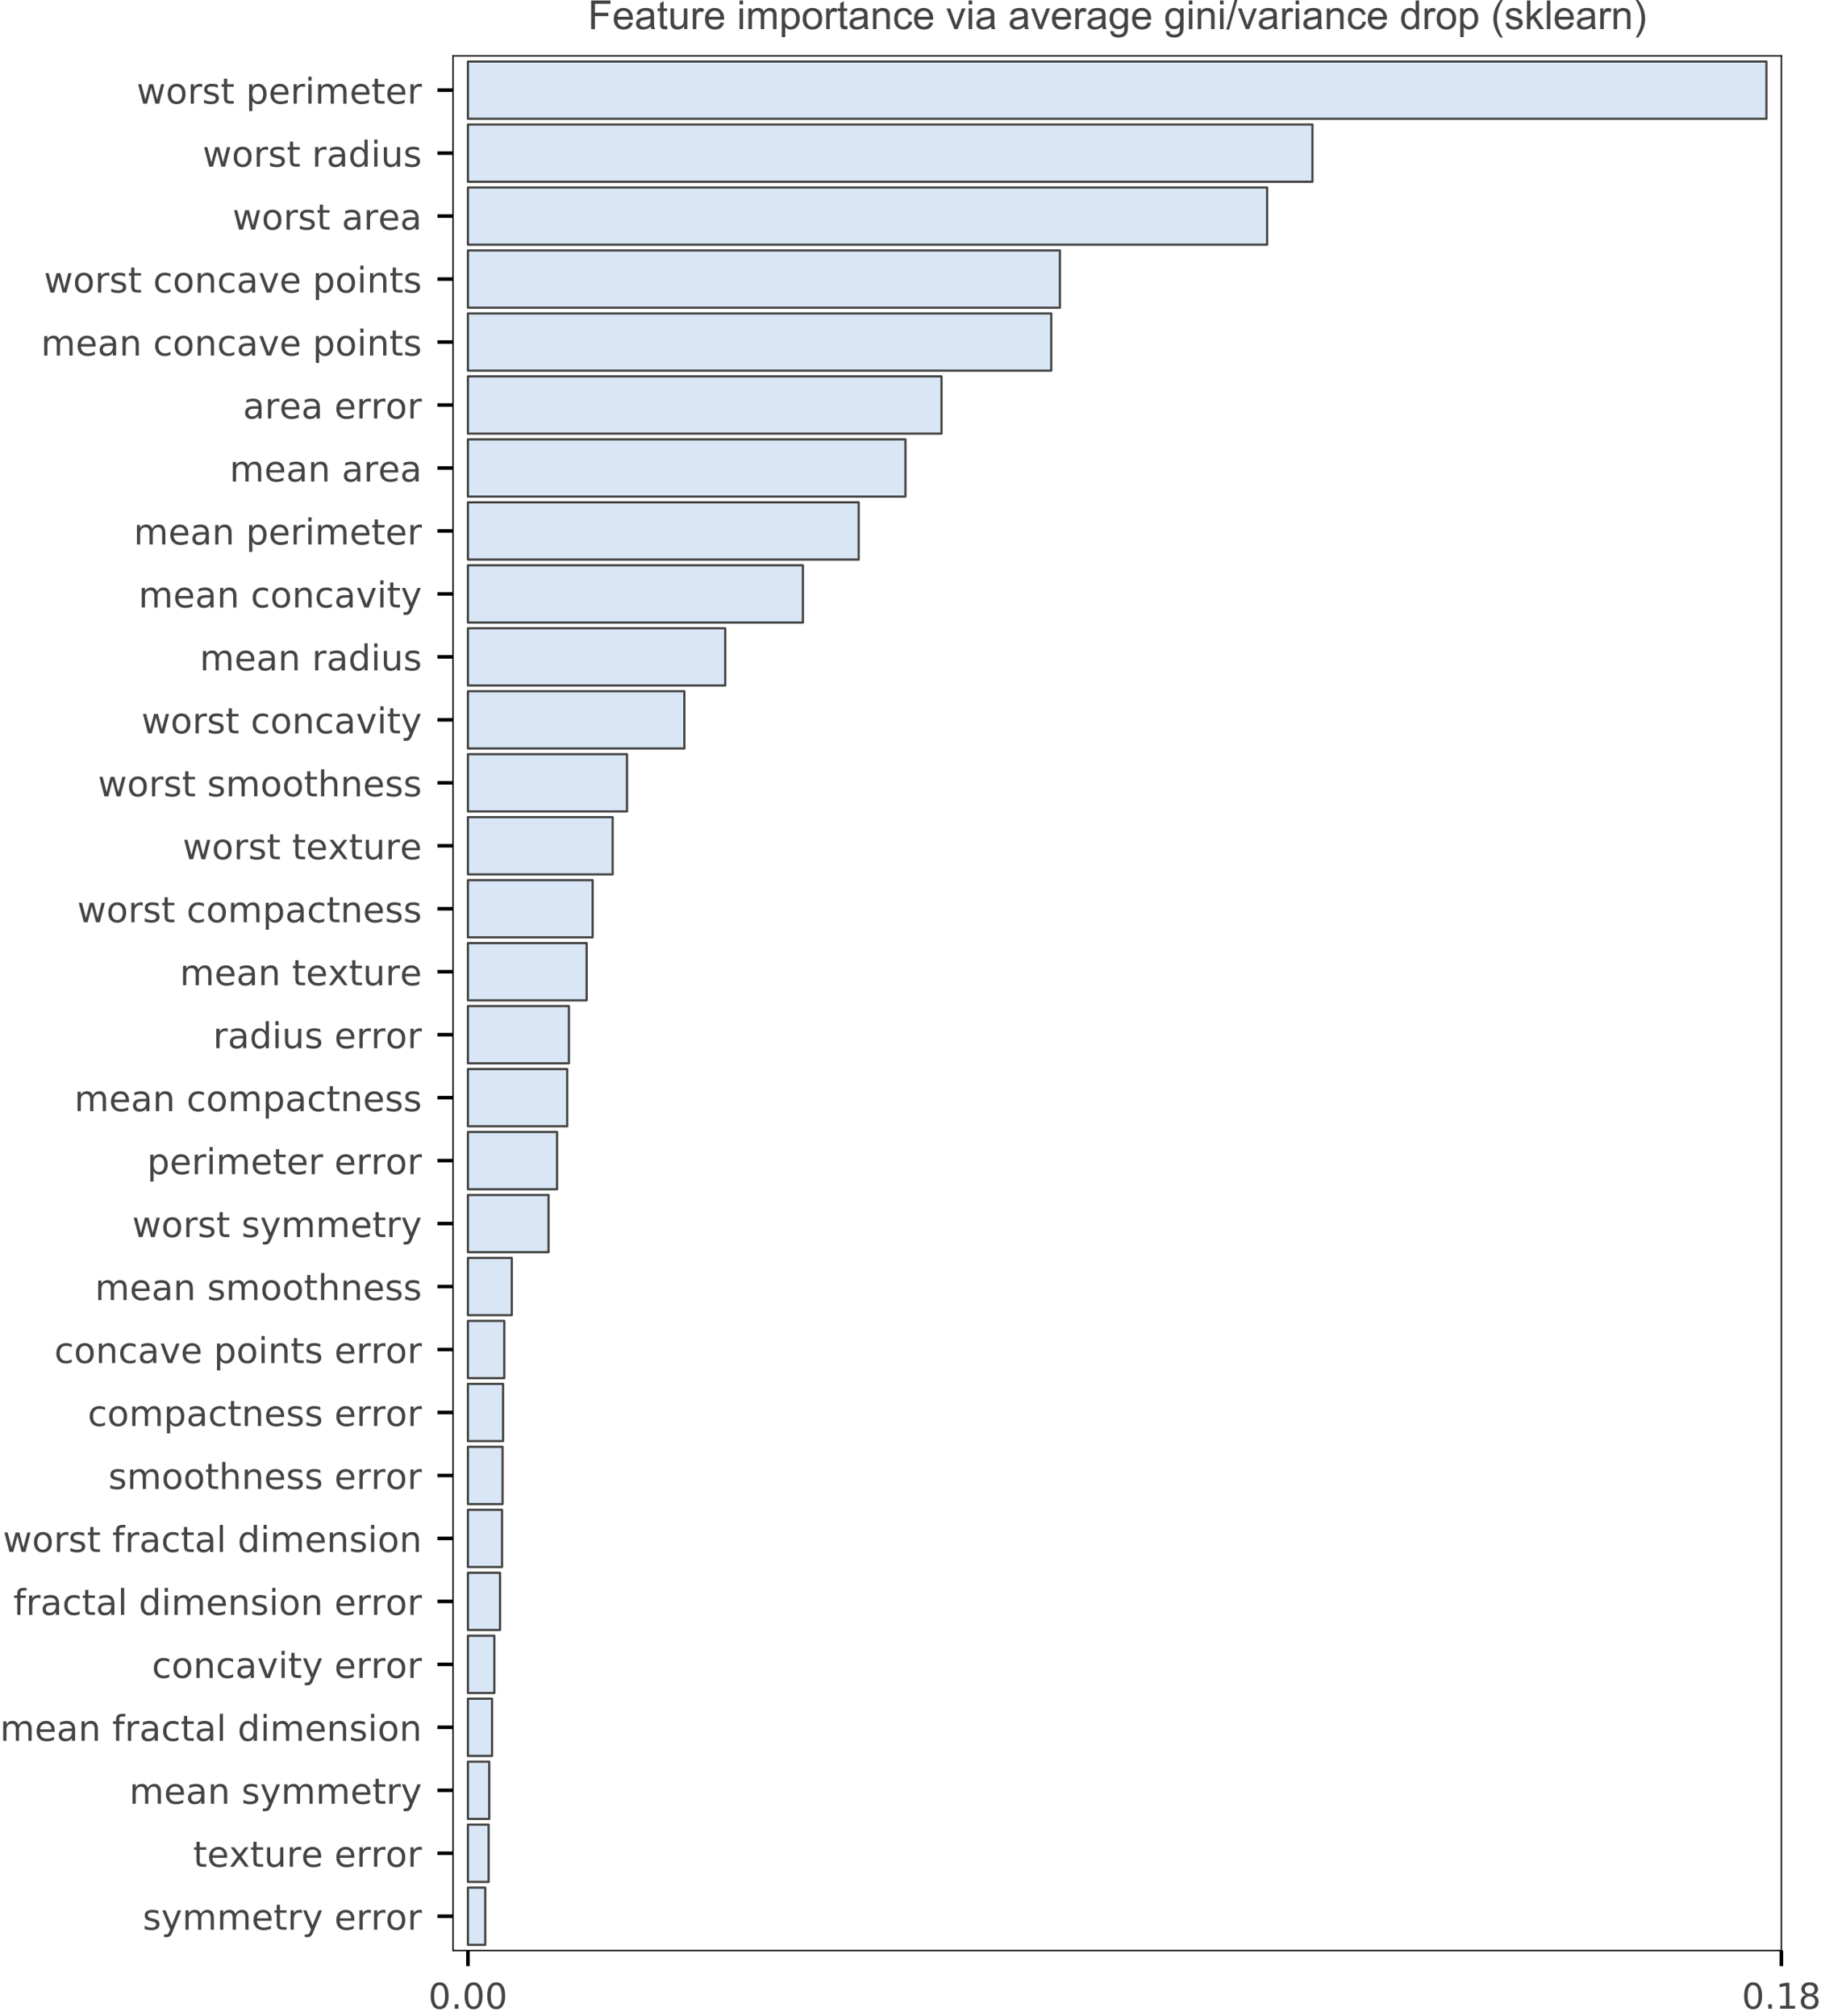 <?xml version="1.0" encoding="utf-8" standalone="no"?>
<!DOCTYPE svg PUBLIC "-//W3C//DTD SVG 1.1//EN"
  "http://www.w3.org/Graphics/SVG/1.1/DTD/svg11.dtd">
<!-- Created with matplotlib (http://matplotlib.org/) -->
<svg height="453.334pt" version="1.1" viewBox="0 0 409.562 453.334" width="409.562pt" xmlns="http://www.w3.org/2000/svg" xmlns:xlink="http://www.w3.org/1999/xlink">
 <defs>
  <style type="text/css">
*{stroke-linecap:butt;stroke-linejoin:round;}
  </style>
 </defs>
 <g id="figure_1">
  <g id="patch_1">
   <path d="M 0 453.334 
L 409.562 453.334 
L 409.562 0 
L 0 0 
z
" style="fill:#ffffff;"/>
  </g>
  <g id="axes_1">
   <g id="patch_2">
    <path d="M 101.881 438.592 
L 400.656 438.592 
L 400.656 12.552 
L 101.881 12.552 
z
" style="fill:#ffffff;"/>
   </g>
   <g id="patch_3">
    <path clip-path="url(#pb695fcaf49)" d="M 105.242 13.839 
L 397.295 13.839 
L 397.295 26.71 
L 105.242 26.71 
z
" style="fill:#d9e6f5;stroke:#444443;stroke-linejoin:miter;stroke-width:0.5;"/>
   </g>
   <g id="patch_4">
    <path clip-path="url(#pb695fcaf49)" d="M 105.242 27.997 
L 295.183 27.997 
L 295.183 40.869 
L 105.242 40.869 
z
" style="fill:#d9e6f5;stroke:#444443;stroke-linejoin:miter;stroke-width:0.5;"/>
   </g>
   <g id="patch_5">
    <path clip-path="url(#pb695fcaf49)" d="M 105.242 42.156 
L 284.994 42.156 
L 284.994 55.027 
L 105.242 55.027 
z
" style="fill:#d9e6f5;stroke:#444443;stroke-linejoin:miter;stroke-width:0.5;"/>
   </g>
   <g id="patch_6">
    <path clip-path="url(#pb695fcaf49)" d="M 105.242 56.314 
L 238.387 56.314 
L 238.387 69.185 
L 105.242 69.185 
z
" style="fill:#d9e6f5;stroke:#444443;stroke-linejoin:miter;stroke-width:0.5;"/>
   </g>
   <g id="patch_7">
    <path clip-path="url(#pb695fcaf49)" d="M 105.242 70.473 
L 236.439 70.473 
L 236.439 83.344 
L 105.242 83.344 
z
" style="fill:#d9e6f5;stroke:#444443;stroke-linejoin:miter;stroke-width:0.5;"/>
   </g>
   <g id="patch_8">
    <path clip-path="url(#pb695fcaf49)" d="M 105.242 84.631 
L 211.762 84.631 
L 211.762 97.502 
L 105.242 97.502 
z
" style="fill:#d9e6f5;stroke:#444443;stroke-linejoin:miter;stroke-width:0.5;"/>
   </g>
   <g id="patch_9">
    <path clip-path="url(#pb695fcaf49)" d="M 105.242 98.789 
L 203.644 98.789 
L 203.644 111.661 
L 105.242 111.661 
z
" style="fill:#d9e6f5;stroke:#444443;stroke-linejoin:miter;stroke-width:0.5;"/>
   </g>
   <g id="patch_10">
    <path clip-path="url(#pb695fcaf49)" d="M 105.242 112.948 
L 193.129 112.948 
L 193.129 125.819 
L 105.242 125.819 
z
" style="fill:#d9e6f5;stroke:#444443;stroke-linejoin:miter;stroke-width:0.5;"/>
   </g>
   <g id="patch_11">
    <path clip-path="url(#pb695fcaf49)" d="M 105.242 127.106 
L 180.583 127.106 
L 180.583 139.978 
L 105.242 139.978 
z
" style="fill:#d9e6f5;stroke:#444443;stroke-linejoin:miter;stroke-width:0.5;"/>
   </g>
   <g id="patch_12">
    <path clip-path="url(#pb695fcaf49)" d="M 105.242 141.265 
L 163.115 141.265 
L 163.115 154.136 
L 105.242 154.136 
z
" style="fill:#d9e6f5;stroke:#444443;stroke-linejoin:miter;stroke-width:0.5;"/>
   </g>
   <g id="patch_13">
    <path clip-path="url(#pb695fcaf49)" d="M 105.242 155.423 
L 153.921 155.423 
L 153.921 168.294 
L 105.242 168.294 
z
" style="fill:#d9e6f5;stroke:#444443;stroke-linejoin:miter;stroke-width:0.5;"/>
   </g>
   <g id="patch_14">
    <path clip-path="url(#pb695fcaf49)" d="M 105.242 169.582 
L 141.02 169.582 
L 141.02 182.453 
L 105.242 182.453 
z
" style="fill:#d9e6f5;stroke:#444443;stroke-linejoin:miter;stroke-width:0.5;"/>
   </g>
   <g id="patch_15">
    <path clip-path="url(#pb695fcaf49)" d="M 105.242 183.74 
L 137.796 183.74 
L 137.796 196.611 
L 105.242 196.611 
z
" style="fill:#d9e6f5;stroke:#444443;stroke-linejoin:miter;stroke-width:0.5;"/>
   </g>
   <g id="patch_16">
    <path clip-path="url(#pb695fcaf49)" d="M 105.242 197.898 
L 133.294 197.898 
L 133.294 210.77 
L 105.242 210.77 
z
" style="fill:#d9e6f5;stroke:#444443;stroke-linejoin:miter;stroke-width:0.5;"/>
   </g>
   <g id="patch_17">
    <path clip-path="url(#pb695fcaf49)" d="M 105.242 212.057 
L 131.944 212.057 
L 131.944 224.928 
L 105.242 224.928 
z
" style="fill:#d9e6f5;stroke:#444443;stroke-linejoin:miter;stroke-width:0.5;"/>
   </g>
   <g id="patch_18">
    <path clip-path="url(#pb695fcaf49)" d="M 105.242 226.215 
L 127.958 226.215 
L 127.958 239.087 
L 105.242 239.087 
z
" style="fill:#d9e6f5;stroke:#444443;stroke-linejoin:miter;stroke-width:0.5;"/>
   </g>
   <g id="patch_19">
    <path clip-path="url(#pb695fcaf49)" d="M 105.242 240.374 
L 127.571 240.374 
L 127.571 253.245 
L 105.242 253.245 
z
" style="fill:#d9e6f5;stroke:#444443;stroke-linejoin:miter;stroke-width:0.5;"/>
   </g>
   <g id="patch_20">
    <path clip-path="url(#pb695fcaf49)" d="M 105.242 254.532 
L 125.29 254.532 
L 125.29 267.403 
L 105.242 267.403 
z
" style="fill:#d9e6f5;stroke:#444443;stroke-linejoin:miter;stroke-width:0.5;"/>
   </g>
   <g id="patch_21">
    <path clip-path="url(#pb695fcaf49)" d="M 105.242 268.691 
L 123.37 268.691 
L 123.37 281.562 
L 105.242 281.562 
z
" style="fill:#d9e6f5;stroke:#444443;stroke-linejoin:miter;stroke-width:0.5;"/>
   </g>
   <g id="patch_22">
    <path clip-path="url(#pb695fcaf49)" d="M 105.242 282.849 
L 115.108 282.849 
L 115.108 295.72 
L 105.242 295.72 
z
" style="fill:#d9e6f5;stroke:#444443;stroke-linejoin:miter;stroke-width:0.5;"/>
   </g>
   <g id="patch_23">
    <path clip-path="url(#pb695fcaf49)" d="M 105.242 297.007 
L 113.419 297.007 
L 113.419 309.879 
L 105.242 309.879 
z
" style="fill:#d9e6f5;stroke:#444443;stroke-linejoin:miter;stroke-width:0.5;"/>
   </g>
   <g id="patch_24">
    <path clip-path="url(#pb695fcaf49)" d="M 105.242 311.166 
L 113.15 311.166 
L 113.15 324.037 
L 105.242 324.037 
z
" style="fill:#d9e6f5;stroke:#444443;stroke-linejoin:miter;stroke-width:0.5;"/>
   </g>
   <g id="patch_25">
    <path clip-path="url(#pb695fcaf49)" d="M 105.242 325.324 
L 113.034 325.324 
L 113.034 338.196 
L 105.242 338.196 
z
" style="fill:#d9e6f5;stroke:#444443;stroke-linejoin:miter;stroke-width:0.5;"/>
   </g>
   <g id="patch_26">
    <path clip-path="url(#pb695fcaf49)" d="M 105.242 339.483 
L 112.916 339.483 
L 112.916 352.354 
L 105.242 352.354 
z
" style="fill:#d9e6f5;stroke:#444443;stroke-linejoin:miter;stroke-width:0.5;"/>
   </g>
   <g id="patch_27">
    <path clip-path="url(#pb695fcaf49)" d="M 105.242 353.641 
L 112.463 353.641 
L 112.463 366.512 
L 105.242 366.512 
z
" style="fill:#d9e6f5;stroke:#444443;stroke-linejoin:miter;stroke-width:0.5;"/>
   </g>
   <g id="patch_28">
    <path clip-path="url(#pb695fcaf49)" d="M 105.242 367.8 
L 111.187 367.8 
L 111.187 380.671 
L 105.242 380.671 
z
" style="fill:#d9e6f5;stroke:#444443;stroke-linejoin:miter;stroke-width:0.5;"/>
   </g>
   <g id="patch_29">
    <path clip-path="url(#pb695fcaf49)" d="M 105.242 381.958 
L 110.665 381.958 
L 110.665 394.829 
L 105.242 394.829 
z
" style="fill:#d9e6f5;stroke:#444443;stroke-linejoin:miter;stroke-width:0.5;"/>
   </g>
   <g id="patch_30">
    <path clip-path="url(#pb695fcaf49)" d="M 105.242 396.116 
L 110.039 396.116 
L 110.039 408.988 
L 105.242 408.988 
z
" style="fill:#d9e6f5;stroke:#444443;stroke-linejoin:miter;stroke-width:0.5;"/>
   </g>
   <g id="patch_31">
    <path clip-path="url(#pb695fcaf49)" d="M 105.242 410.275 
L 109.898 410.275 
L 109.898 423.146 
L 105.242 423.146 
z
" style="fill:#d9e6f5;stroke:#444443;stroke-linejoin:miter;stroke-width:0.5;"/>
   </g>
   <g id="patch_32">
    <path clip-path="url(#pb695fcaf49)" d="M 105.242 424.433 
L 109.138 424.433 
L 109.138 437.305 
L 105.242 437.305 
z
" style="fill:#d9e6f5;stroke:#444443;stroke-linejoin:miter;stroke-width:0.5;"/>
   </g>
   <g id="matplotlib.axis_1">
    <g id="xtick_1">
     <g id="line2d_1">
      <defs>
       <path d="M 0 0 
L 0 3.5 
" id="m939acce5f2" style="stroke:#000000;stroke-width:0.8;"/>
      </defs>
      <g>
       <use style="stroke:#000000;stroke-width:0.8;" x="105.242" xlink:href="#m939acce5f2" y="438.592"/>
      </g>
     </g>
     <g id="text_1">
      <!-- 0.00 -->
      <defs>
       <path d="M 31.781 66.406 
Q 24.172 66.406 20.328 58.906 
Q 16.5 51.422 16.5 36.375 
Q 16.5 21.391 20.328 13.891 
Q 24.172 6.391 31.781 6.391 
Q 39.453 6.391 43.281 13.891 
Q 47.125 21.391 47.125 36.375 
Q 47.125 51.422 43.281 58.906 
Q 39.453 66.406 31.781 66.406 
z
M 31.781 74.219 
Q 44.047 74.219 50.516 64.516 
Q 56.984 54.828 56.984 36.375 
Q 56.984 17.969 50.516 8.266 
Q 44.047 -1.422 31.781 -1.422 
Q 19.531 -1.422 13.062 8.266 
Q 6.594 17.969 6.594 36.375 
Q 6.594 54.828 13.062 64.516 
Q 19.531 74.219 31.781 74.219 
z
" id="DejaVuSans-30"/>
       <path d="M 10.688 12.406 
L 21 12.406 
L 21 0 
L 10.688 0 
z
" id="DejaVuSans-2e"/>
      </defs>
      <g style="fill:#444443;" transform="translate(96.336 451.67)scale(0.08 -0.08)">
       <use xlink:href="#DejaVuSans-30"/>
       <use x="63.623" xlink:href="#DejaVuSans-2e"/>
       <use x="95.41" xlink:href="#DejaVuSans-30"/>
       <use x="159.033" xlink:href="#DejaVuSans-30"/>
      </g>
     </g>
    </g>
    <g id="xtick_2">
     <g id="line2d_2">
      <g>
       <use style="stroke:#000000;stroke-width:0.8;" x="400.656" xlink:href="#m939acce5f2" y="438.592"/>
      </g>
     </g>
     <g id="text_2">
      <!-- 0.18 -->
      <defs>
       <path d="M 12.406 8.297 
L 28.516 8.297 
L 28.516 63.922 
L 10.984 60.406 
L 10.984 69.391 
L 28.422 72.906 
L 38.281 72.906 
L 38.281 8.297 
L 54.391 8.297 
L 54.391 0 
L 12.406 0 
z
" id="DejaVuSans-31"/>
       <path d="M 31.781 34.625 
Q 24.75 34.625 20.719 30.859 
Q 16.703 27.094 16.703 20.516 
Q 16.703 13.922 20.719 10.156 
Q 24.75 6.391 31.781 6.391 
Q 38.812 6.391 42.859 10.172 
Q 46.922 13.969 46.922 20.516 
Q 46.922 27.094 42.891 30.859 
Q 38.875 34.625 31.781 34.625 
z
M 21.922 38.812 
Q 15.578 40.375 12.031 44.719 
Q 8.5 49.078 8.5 55.328 
Q 8.5 64.062 14.719 69.141 
Q 20.953 74.219 31.781 74.219 
Q 42.672 74.219 48.875 69.141 
Q 55.078 64.062 55.078 55.328 
Q 55.078 49.078 51.531 44.719 
Q 48 40.375 41.703 38.812 
Q 48.828 37.156 52.797 32.312 
Q 56.781 27.484 56.781 20.516 
Q 56.781 9.906 50.312 4.234 
Q 43.844 -1.422 31.781 -1.422 
Q 19.734 -1.422 13.25 4.234 
Q 6.781 9.906 6.781 20.516 
Q 6.781 27.484 10.781 32.312 
Q 14.797 37.156 21.922 38.812 
z
M 18.312 54.391 
Q 18.312 48.734 21.844 45.562 
Q 25.391 42.391 31.781 42.391 
Q 38.141 42.391 41.719 45.562 
Q 45.312 48.734 45.312 54.391 
Q 45.312 60.062 41.719 63.234 
Q 38.141 66.406 31.781 66.406 
Q 25.391 66.406 21.844 63.234 
Q 18.312 60.062 18.312 54.391 
z
" id="DejaVuSans-38"/>
      </defs>
      <g style="fill:#444443;" transform="translate(391.75 451.67)scale(0.08 -0.08)">
       <use xlink:href="#DejaVuSans-30"/>
       <use x="63.623" xlink:href="#DejaVuSans-2e"/>
       <use x="95.41" xlink:href="#DejaVuSans-31"/>
       <use x="159.033" xlink:href="#DejaVuSans-38"/>
      </g>
     </g>
    </g>
   </g>
   <g id="matplotlib.axis_2">
    <g id="ytick_1">
     <g id="line2d_3">
      <defs>
       <path d="M 0 0 
L -3.5 0 
" id="mbd0007fb4d" style="stroke:#000000;stroke-width:0.8;"/>
      </defs>
      <g>
       <use style="stroke:#000000;stroke-width:0.8;" x="101.881" xlink:href="#mbd0007fb4d" y="20.274"/>
      </g>
     </g>
     <g id="text_3">
      <!-- worst perimeter -->
      <defs>
       <path d="M 4.203 54.688 
L 13.188 54.688 
L 24.422 12.016 
L 35.594 54.688 
L 46.188 54.688 
L 57.422 12.016 
L 68.609 54.688 
L 77.594 54.688 
L 63.281 0 
L 52.688 0 
L 40.922 44.828 
L 29.109 0 
L 18.5 0 
z
" id="DejaVuSans-77"/>
       <path d="M 30.609 48.391 
Q 23.391 48.391 19.188 42.75 
Q 14.984 37.109 14.984 27.297 
Q 14.984 17.484 19.156 11.844 
Q 23.344 6.203 30.609 6.203 
Q 37.797 6.203 41.984 11.859 
Q 46.188 17.531 46.188 27.297 
Q 46.188 37.016 41.984 42.703 
Q 37.797 48.391 30.609 48.391 
z
M 30.609 56 
Q 42.328 56 49.016 48.375 
Q 55.719 40.766 55.719 27.297 
Q 55.719 13.875 49.016 6.219 
Q 42.328 -1.422 30.609 -1.422 
Q 18.844 -1.422 12.172 6.219 
Q 5.516 13.875 5.516 27.297 
Q 5.516 40.766 12.172 48.375 
Q 18.844 56 30.609 56 
z
" id="DejaVuSans-6f"/>
       <path d="M 41.109 46.297 
Q 39.594 47.172 37.812 47.578 
Q 36.031 48 33.891 48 
Q 26.266 48 22.188 43.047 
Q 18.109 38.094 18.109 28.812 
L 18.109 0 
L 9.078 0 
L 9.078 54.688 
L 18.109 54.688 
L 18.109 46.188 
Q 20.953 51.172 25.484 53.578 
Q 30.031 56 36.531 56 
Q 37.453 56 38.578 55.875 
Q 39.703 55.766 41.062 55.516 
z
" id="DejaVuSans-72"/>
       <path d="M 44.281 53.078 
L 44.281 44.578 
Q 40.484 46.531 36.375 47.5 
Q 32.281 48.484 27.875 48.484 
Q 21.188 48.484 17.844 46.438 
Q 14.5 44.391 14.5 40.281 
Q 14.5 37.156 16.891 35.375 
Q 19.281 33.594 26.516 31.984 
L 29.594 31.297 
Q 39.156 29.25 43.188 25.516 
Q 47.219 21.781 47.219 15.094 
Q 47.219 7.469 41.188 3.016 
Q 35.156 -1.422 24.609 -1.422 
Q 20.219 -1.422 15.453 -0.562 
Q 10.688 0.297 5.422 2 
L 5.422 11.281 
Q 10.406 8.688 15.234 7.391 
Q 20.062 6.109 24.812 6.109 
Q 31.156 6.109 34.562 8.281 
Q 37.984 10.453 37.984 14.406 
Q 37.984 18.062 35.516 20.016 
Q 33.062 21.969 24.703 23.781 
L 21.578 24.516 
Q 13.234 26.266 9.516 29.906 
Q 5.812 33.547 5.812 39.891 
Q 5.812 47.609 11.281 51.797 
Q 16.75 56 26.812 56 
Q 31.781 56 36.172 55.266 
Q 40.578 54.547 44.281 53.078 
z
" id="DejaVuSans-73"/>
       <path d="M 18.312 70.219 
L 18.312 54.688 
L 36.812 54.688 
L 36.812 47.703 
L 18.312 47.703 
L 18.312 18.016 
Q 18.312 11.328 20.141 9.422 
Q 21.969 7.516 27.594 7.516 
L 36.812 7.516 
L 36.812 0 
L 27.594 0 
Q 17.188 0 13.234 3.875 
Q 9.281 7.766 9.281 18.016 
L 9.281 47.703 
L 2.688 47.703 
L 2.688 54.688 
L 9.281 54.688 
L 9.281 70.219 
z
" id="DejaVuSans-74"/>
       <path id="DejaVuSans-20"/>
       <path d="M 18.109 8.203 
L 18.109 -20.797 
L 9.078 -20.797 
L 9.078 54.688 
L 18.109 54.688 
L 18.109 46.391 
Q 20.953 51.266 25.266 53.625 
Q 29.594 56 35.594 56 
Q 45.562 56 51.781 48.094 
Q 58.016 40.188 58.016 27.297 
Q 58.016 14.406 51.781 6.484 
Q 45.562 -1.422 35.594 -1.422 
Q 29.594 -1.422 25.266 0.953 
Q 20.953 3.328 18.109 8.203 
z
M 48.688 27.297 
Q 48.688 37.203 44.609 42.844 
Q 40.531 48.484 33.406 48.484 
Q 26.266 48.484 22.188 42.844 
Q 18.109 37.203 18.109 27.297 
Q 18.109 17.391 22.188 11.75 
Q 26.266 6.109 33.406 6.109 
Q 40.531 6.109 44.609 11.75 
Q 48.688 17.391 48.688 27.297 
z
" id="DejaVuSans-70"/>
       <path d="M 56.203 29.594 
L 56.203 25.203 
L 14.891 25.203 
Q 15.484 15.922 20.484 11.062 
Q 25.484 6.203 34.422 6.203 
Q 39.594 6.203 44.453 7.469 
Q 49.312 8.734 54.109 11.281 
L 54.109 2.781 
Q 49.266 0.734 44.188 -0.344 
Q 39.109 -1.422 33.891 -1.422 
Q 20.797 -1.422 13.156 6.188 
Q 5.516 13.812 5.516 26.812 
Q 5.516 40.234 12.766 48.109 
Q 20.016 56 32.328 56 
Q 43.359 56 49.781 48.891 
Q 56.203 41.797 56.203 29.594 
z
M 47.219 32.234 
Q 47.125 39.594 43.094 43.984 
Q 39.062 48.391 32.422 48.391 
Q 24.906 48.391 20.391 44.141 
Q 15.875 39.891 15.188 32.172 
z
" id="DejaVuSans-65"/>
       <path d="M 9.422 54.688 
L 18.406 54.688 
L 18.406 0 
L 9.422 0 
z
M 9.422 75.984 
L 18.406 75.984 
L 18.406 64.594 
L 9.422 64.594 
z
" id="DejaVuSans-69"/>
       <path d="M 52 44.188 
Q 55.375 50.25 60.062 53.125 
Q 64.75 56 71.094 56 
Q 79.641 56 84.281 50.016 
Q 88.922 44.047 88.922 33.016 
L 88.922 0 
L 79.891 0 
L 79.891 32.719 
Q 79.891 40.578 77.094 44.375 
Q 74.312 48.188 68.609 48.188 
Q 61.625 48.188 57.562 43.547 
Q 53.516 38.922 53.516 30.906 
L 53.516 0 
L 44.484 0 
L 44.484 32.719 
Q 44.484 40.625 41.703 44.406 
Q 38.922 48.188 33.109 48.188 
Q 26.219 48.188 22.156 43.531 
Q 18.109 38.875 18.109 30.906 
L 18.109 0 
L 9.078 0 
L 9.078 54.688 
L 18.109 54.688 
L 18.109 46.188 
Q 21.188 51.219 25.484 53.609 
Q 29.781 56 35.688 56 
Q 41.656 56 45.828 52.969 
Q 50 49.953 52 44.188 
z
" id="DejaVuSans-6d"/>
      </defs>
      <g style="fill:#444443;" transform="translate(30.734 23.314)scale(0.08 -0.08)">
       <use xlink:href="#DejaVuSans-77"/>
       <use x="81.787" xlink:href="#DejaVuSans-6f"/>
       <use x="142.969" xlink:href="#DejaVuSans-72"/>
       <use x="184.082" xlink:href="#DejaVuSans-73"/>
       <use x="236.182" xlink:href="#DejaVuSans-74"/>
       <use x="275.391" xlink:href="#DejaVuSans-20"/>
       <use x="307.178" xlink:href="#DejaVuSans-70"/>
       <use x="370.654" xlink:href="#DejaVuSans-65"/>
       <use x="432.178" xlink:href="#DejaVuSans-72"/>
       <use x="473.291" xlink:href="#DejaVuSans-69"/>
       <use x="501.074" xlink:href="#DejaVuSans-6d"/>
       <use x="598.486" xlink:href="#DejaVuSans-65"/>
       <use x="660.01" xlink:href="#DejaVuSans-74"/>
       <use x="699.219" xlink:href="#DejaVuSans-65"/>
       <use x="760.742" xlink:href="#DejaVuSans-72"/>
      </g>
     </g>
    </g>
    <g id="ytick_2">
     <g id="line2d_4">
      <g>
       <use style="stroke:#000000;stroke-width:0.8;" x="101.881" xlink:href="#mbd0007fb4d" y="34.433"/>
      </g>
     </g>
     <g id="text_4">
      <!-- worst radius -->
      <defs>
       <path d="M 34.281 27.484 
Q 23.391 27.484 19.188 25 
Q 14.984 22.516 14.984 16.5 
Q 14.984 11.719 18.141 8.906 
Q 21.297 6.109 26.703 6.109 
Q 34.188 6.109 38.703 11.406 
Q 43.219 16.703 43.219 25.484 
L 43.219 27.484 
z
M 52.203 31.203 
L 52.203 0 
L 43.219 0 
L 43.219 8.297 
Q 40.141 3.328 35.547 0.953 
Q 30.953 -1.422 24.312 -1.422 
Q 15.922 -1.422 10.953 3.297 
Q 6 8.016 6 15.922 
Q 6 25.141 12.172 29.828 
Q 18.359 34.516 30.609 34.516 
L 43.219 34.516 
L 43.219 35.406 
Q 43.219 41.609 39.141 45 
Q 35.062 48.391 27.688 48.391 
Q 23 48.391 18.547 47.266 
Q 14.109 46.141 10.016 43.891 
L 10.016 52.203 
Q 14.938 54.109 19.578 55.047 
Q 24.219 56 28.609 56 
Q 40.484 56 46.344 49.844 
Q 52.203 43.703 52.203 31.203 
z
" id="DejaVuSans-61"/>
       <path d="M 45.406 46.391 
L 45.406 75.984 
L 54.391 75.984 
L 54.391 0 
L 45.406 0 
L 45.406 8.203 
Q 42.578 3.328 38.25 0.953 
Q 33.938 -1.422 27.875 -1.422 
Q 17.969 -1.422 11.734 6.484 
Q 5.516 14.406 5.516 27.297 
Q 5.516 40.188 11.734 48.094 
Q 17.969 56 27.875 56 
Q 33.938 56 38.25 53.625 
Q 42.578 51.266 45.406 46.391 
z
M 14.797 27.297 
Q 14.797 17.391 18.875 11.75 
Q 22.953 6.109 30.078 6.109 
Q 37.203 6.109 41.297 11.75 
Q 45.406 17.391 45.406 27.297 
Q 45.406 37.203 41.297 42.844 
Q 37.203 48.484 30.078 48.484 
Q 22.953 48.484 18.875 42.844 
Q 14.797 37.203 14.797 27.297 
z
" id="DejaVuSans-64"/>
       <path d="M 8.5 21.578 
L 8.5 54.688 
L 17.484 54.688 
L 17.484 21.922 
Q 17.484 14.156 20.5 10.266 
Q 23.531 6.391 29.594 6.391 
Q 36.859 6.391 41.078 11.031 
Q 45.312 15.672 45.312 23.688 
L 45.312 54.688 
L 54.297 54.688 
L 54.297 0 
L 45.312 0 
L 45.312 8.406 
Q 42.047 3.422 37.719 1 
Q 33.406 -1.422 27.688 -1.422 
Q 18.266 -1.422 13.375 4.438 
Q 8.5 10.297 8.5 21.578 
z
M 31.109 56 
z
" id="DejaVuSans-75"/>
      </defs>
      <g style="fill:#444443;" transform="translate(45.579 37.472)scale(0.08 -0.08)">
       <use xlink:href="#DejaVuSans-77"/>
       <use x="81.787" xlink:href="#DejaVuSans-6f"/>
       <use x="142.969" xlink:href="#DejaVuSans-72"/>
       <use x="184.082" xlink:href="#DejaVuSans-73"/>
       <use x="236.182" xlink:href="#DejaVuSans-74"/>
       <use x="275.391" xlink:href="#DejaVuSans-20"/>
       <use x="307.178" xlink:href="#DejaVuSans-72"/>
       <use x="348.291" xlink:href="#DejaVuSans-61"/>
       <use x="409.57" xlink:href="#DejaVuSans-64"/>
       <use x="473.047" xlink:href="#DejaVuSans-69"/>
       <use x="500.83" xlink:href="#DejaVuSans-75"/>
       <use x="564.209" xlink:href="#DejaVuSans-73"/>
      </g>
     </g>
    </g>
    <g id="ytick_3">
     <g id="line2d_5">
      <g>
       <use style="stroke:#000000;stroke-width:0.8;" x="101.881" xlink:href="#mbd0007fb4d" y="48.591"/>
      </g>
     </g>
     <g id="text_5">
      <!-- worst area -->
      <g style="fill:#444443;" transform="translate(52.295 51.631)scale(0.08 -0.08)">
       <use xlink:href="#DejaVuSans-77"/>
       <use x="81.787" xlink:href="#DejaVuSans-6f"/>
       <use x="142.969" xlink:href="#DejaVuSans-72"/>
       <use x="184.082" xlink:href="#DejaVuSans-73"/>
       <use x="236.182" xlink:href="#DejaVuSans-74"/>
       <use x="275.391" xlink:href="#DejaVuSans-20"/>
       <use x="307.178" xlink:href="#DejaVuSans-61"/>
       <use x="368.457" xlink:href="#DejaVuSans-72"/>
       <use x="409.539" xlink:href="#DejaVuSans-65"/>
       <use x="471.062" xlink:href="#DejaVuSans-61"/>
      </g>
     </g>
    </g>
    <g id="ytick_4">
     <g id="line2d_6">
      <g>
       <use style="stroke:#000000;stroke-width:0.8;" x="101.881" xlink:href="#mbd0007fb4d" y="62.75"/>
      </g>
     </g>
     <g id="text_6">
      <!-- worst concave points -->
      <defs>
       <path d="M 48.781 52.594 
L 48.781 44.188 
Q 44.969 46.297 41.141 47.344 
Q 37.312 48.391 33.406 48.391 
Q 24.656 48.391 19.812 42.844 
Q 14.984 37.312 14.984 27.297 
Q 14.984 17.281 19.812 11.734 
Q 24.656 6.203 33.406 6.203 
Q 37.312 6.203 41.141 7.25 
Q 44.969 8.297 48.781 10.406 
L 48.781 2.094 
Q 45.016 0.344 40.984 -0.531 
Q 36.969 -1.422 32.422 -1.422 
Q 20.062 -1.422 12.781 6.344 
Q 5.516 14.109 5.516 27.297 
Q 5.516 40.672 12.859 48.328 
Q 20.219 56 33.016 56 
Q 37.156 56 41.109 55.141 
Q 45.062 54.297 48.781 52.594 
z
" id="DejaVuSans-63"/>
       <path d="M 54.891 33.016 
L 54.891 0 
L 45.906 0 
L 45.906 32.719 
Q 45.906 40.484 42.875 44.328 
Q 39.844 48.188 33.797 48.188 
Q 26.516 48.188 22.312 43.547 
Q 18.109 38.922 18.109 30.906 
L 18.109 0 
L 9.078 0 
L 9.078 54.688 
L 18.109 54.688 
L 18.109 46.188 
Q 21.344 51.125 25.703 53.562 
Q 30.078 56 35.797 56 
Q 45.219 56 50.047 50.172 
Q 54.891 44.344 54.891 33.016 
z
" id="DejaVuSans-6e"/>
       <path d="M 2.984 54.688 
L 12.5 54.688 
L 29.594 8.797 
L 46.688 54.688 
L 56.203 54.688 
L 35.688 0 
L 23.484 0 
z
" id="DejaVuSans-76"/>
      </defs>
      <g style="fill:#444443;" transform="translate(9.874 65.789)scale(0.08 -0.08)">
       <use xlink:href="#DejaVuSans-77"/>
       <use x="81.787" xlink:href="#DejaVuSans-6f"/>
       <use x="142.969" xlink:href="#DejaVuSans-72"/>
       <use x="184.082" xlink:href="#DejaVuSans-73"/>
       <use x="236.182" xlink:href="#DejaVuSans-74"/>
       <use x="275.391" xlink:href="#DejaVuSans-20"/>
       <use x="307.178" xlink:href="#DejaVuSans-63"/>
       <use x="362.158" xlink:href="#DejaVuSans-6f"/>
       <use x="423.34" xlink:href="#DejaVuSans-6e"/>
       <use x="486.719" xlink:href="#DejaVuSans-63"/>
       <use x="541.699" xlink:href="#DejaVuSans-61"/>
       <use x="602.979" xlink:href="#DejaVuSans-76"/>
       <use x="662.158" xlink:href="#DejaVuSans-65"/>
       <use x="723.682" xlink:href="#DejaVuSans-20"/>
       <use x="755.469" xlink:href="#DejaVuSans-70"/>
       <use x="818.945" xlink:href="#DejaVuSans-6f"/>
       <use x="880.127" xlink:href="#DejaVuSans-69"/>
       <use x="907.91" xlink:href="#DejaVuSans-6e"/>
       <use x="971.289" xlink:href="#DejaVuSans-74"/>
       <use x="1010.498" xlink:href="#DejaVuSans-73"/>
      </g>
     </g>
    </g>
    <g id="ytick_5">
     <g id="line2d_7">
      <g>
       <use style="stroke:#000000;stroke-width:0.8;" x="101.881" xlink:href="#mbd0007fb4d" y="76.908"/>
      </g>
     </g>
     <g id="text_7">
      <!-- mean concave points -->
      <g style="fill:#444443;" transform="translate(9.216 79.948)scale(0.08 -0.08)">
       <use xlink:href="#DejaVuSans-6d"/>
       <use x="97.412" xlink:href="#DejaVuSans-65"/>
       <use x="158.936" xlink:href="#DejaVuSans-61"/>
       <use x="220.215" xlink:href="#DejaVuSans-6e"/>
       <use x="283.594" xlink:href="#DejaVuSans-20"/>
       <use x="315.381" xlink:href="#DejaVuSans-63"/>
       <use x="370.361" xlink:href="#DejaVuSans-6f"/>
       <use x="431.543" xlink:href="#DejaVuSans-6e"/>
       <use x="494.922" xlink:href="#DejaVuSans-63"/>
       <use x="549.902" xlink:href="#DejaVuSans-61"/>
       <use x="611.182" xlink:href="#DejaVuSans-76"/>
       <use x="670.361" xlink:href="#DejaVuSans-65"/>
       <use x="731.885" xlink:href="#DejaVuSans-20"/>
       <use x="763.672" xlink:href="#DejaVuSans-70"/>
       <use x="827.148" xlink:href="#DejaVuSans-6f"/>
       <use x="888.33" xlink:href="#DejaVuSans-69"/>
       <use x="916.113" xlink:href="#DejaVuSans-6e"/>
       <use x="979.492" xlink:href="#DejaVuSans-74"/>
       <use x="1018.701" xlink:href="#DejaVuSans-73"/>
      </g>
     </g>
    </g>
    <g id="ytick_6">
     <g id="line2d_8">
      <g>
       <use style="stroke:#000000;stroke-width:0.8;" x="101.881" xlink:href="#mbd0007fb4d" y="91.067"/>
      </g>
     </g>
     <g id="text_8">
      <!-- area error -->
      <g style="fill:#444443;" transform="translate(54.645 94.106)scale(0.08 -0.08)">
       <use xlink:href="#DejaVuSans-61"/>
       <use x="61.279" xlink:href="#DejaVuSans-72"/>
       <use x="102.361" xlink:href="#DejaVuSans-65"/>
       <use x="163.885" xlink:href="#DejaVuSans-61"/>
       <use x="225.164" xlink:href="#DejaVuSans-20"/>
       <use x="256.951" xlink:href="#DejaVuSans-65"/>
       <use x="318.475" xlink:href="#DejaVuSans-72"/>
       <use x="359.572" xlink:href="#DejaVuSans-72"/>
       <use x="400.654" xlink:href="#DejaVuSans-6f"/>
       <use x="461.836" xlink:href="#DejaVuSans-72"/>
      </g>
     </g>
    </g>
    <g id="ytick_7">
     <g id="line2d_9">
      <g>
       <use style="stroke:#000000;stroke-width:0.8;" x="101.881" xlink:href="#mbd0007fb4d" y="105.225"/>
      </g>
     </g>
     <g id="text_9">
      <!-- mean area -->
      <g style="fill:#444443;" transform="translate(51.638 108.264)scale(0.08 -0.08)">
       <use xlink:href="#DejaVuSans-6d"/>
       <use x="97.412" xlink:href="#DejaVuSans-65"/>
       <use x="158.936" xlink:href="#DejaVuSans-61"/>
       <use x="220.215" xlink:href="#DejaVuSans-6e"/>
       <use x="283.594" xlink:href="#DejaVuSans-20"/>
       <use x="315.381" xlink:href="#DejaVuSans-61"/>
       <use x="376.66" xlink:href="#DejaVuSans-72"/>
       <use x="417.742" xlink:href="#DejaVuSans-65"/>
       <use x="479.266" xlink:href="#DejaVuSans-61"/>
      </g>
     </g>
    </g>
    <g id="ytick_8">
     <g id="line2d_10">
      <g>
       <use style="stroke:#000000;stroke-width:0.8;" x="101.881" xlink:href="#mbd0007fb4d" y="119.384"/>
      </g>
     </g>
     <g id="text_10">
      <!-- mean perimeter -->
      <g style="fill:#444443;" transform="translate(30.076 122.423)scale(0.08 -0.08)">
       <use xlink:href="#DejaVuSans-6d"/>
       <use x="97.412" xlink:href="#DejaVuSans-65"/>
       <use x="158.936" xlink:href="#DejaVuSans-61"/>
       <use x="220.215" xlink:href="#DejaVuSans-6e"/>
       <use x="283.594" xlink:href="#DejaVuSans-20"/>
       <use x="315.381" xlink:href="#DejaVuSans-70"/>
       <use x="378.857" xlink:href="#DejaVuSans-65"/>
       <use x="440.381" xlink:href="#DejaVuSans-72"/>
       <use x="481.494" xlink:href="#DejaVuSans-69"/>
       <use x="509.277" xlink:href="#DejaVuSans-6d"/>
       <use x="606.689" xlink:href="#DejaVuSans-65"/>
       <use x="668.213" xlink:href="#DejaVuSans-74"/>
       <use x="707.422" xlink:href="#DejaVuSans-65"/>
       <use x="768.945" xlink:href="#DejaVuSans-72"/>
      </g>
     </g>
    </g>
    <g id="ytick_9">
     <g id="line2d_11">
      <g>
       <use style="stroke:#000000;stroke-width:0.8;" x="101.881" xlink:href="#mbd0007fb4d" y="133.542"/>
      </g>
     </g>
     <g id="text_11">
      <!-- mean concavity -->
      <defs>
       <path d="M 32.172 -5.078 
Q 28.375 -14.844 24.75 -17.812 
Q 21.141 -20.797 15.094 -20.797 
L 7.906 -20.797 
L 7.906 -13.281 
L 13.188 -13.281 
Q 16.891 -13.281 18.938 -11.516 
Q 21 -9.766 23.484 -3.219 
L 25.094 0.875 
L 2.984 54.688 
L 12.5 54.688 
L 29.594 11.922 
L 46.688 54.688 
L 56.203 54.688 
z
" id="DejaVuSans-79"/>
      </defs>
      <g style="fill:#444443;" transform="translate(31.157 136.581)scale(0.08 -0.08)">
       <use xlink:href="#DejaVuSans-6d"/>
       <use x="97.412" xlink:href="#DejaVuSans-65"/>
       <use x="158.936" xlink:href="#DejaVuSans-61"/>
       <use x="220.215" xlink:href="#DejaVuSans-6e"/>
       <use x="283.594" xlink:href="#DejaVuSans-20"/>
       <use x="315.381" xlink:href="#DejaVuSans-63"/>
       <use x="370.361" xlink:href="#DejaVuSans-6f"/>
       <use x="431.543" xlink:href="#DejaVuSans-6e"/>
       <use x="494.922" xlink:href="#DejaVuSans-63"/>
       <use x="549.902" xlink:href="#DejaVuSans-61"/>
       <use x="611.182" xlink:href="#DejaVuSans-76"/>
       <use x="670.361" xlink:href="#DejaVuSans-69"/>
       <use x="698.145" xlink:href="#DejaVuSans-74"/>
       <use x="737.354" xlink:href="#DejaVuSans-79"/>
      </g>
     </g>
    </g>
    <g id="ytick_10">
     <g id="line2d_12">
      <g>
       <use style="stroke:#000000;stroke-width:0.8;" x="101.881" xlink:href="#mbd0007fb4d" y="147.7"/>
      </g>
     </g>
     <g id="text_12">
      <!-- mean radius -->
      <g style="fill:#444443;" transform="translate(44.921 150.74)scale(0.08 -0.08)">
       <use xlink:href="#DejaVuSans-6d"/>
       <use x="97.412" xlink:href="#DejaVuSans-65"/>
       <use x="158.936" xlink:href="#DejaVuSans-61"/>
       <use x="220.215" xlink:href="#DejaVuSans-6e"/>
       <use x="283.594" xlink:href="#DejaVuSans-20"/>
       <use x="315.381" xlink:href="#DejaVuSans-72"/>
       <use x="356.494" xlink:href="#DejaVuSans-61"/>
       <use x="417.773" xlink:href="#DejaVuSans-64"/>
       <use x="481.25" xlink:href="#DejaVuSans-69"/>
       <use x="509.033" xlink:href="#DejaVuSans-75"/>
       <use x="572.412" xlink:href="#DejaVuSans-73"/>
      </g>
     </g>
    </g>
    <g id="ytick_11">
     <g id="line2d_13">
      <g>
       <use style="stroke:#000000;stroke-width:0.8;" x="101.881" xlink:href="#mbd0007fb4d" y="161.859"/>
      </g>
     </g>
     <g id="text_13">
      <!-- worst concavity -->
      <g style="fill:#444443;" transform="translate(31.815 164.898)scale(0.08 -0.08)">
       <use xlink:href="#DejaVuSans-77"/>
       <use x="81.787" xlink:href="#DejaVuSans-6f"/>
       <use x="142.969" xlink:href="#DejaVuSans-72"/>
       <use x="184.082" xlink:href="#DejaVuSans-73"/>
       <use x="236.182" xlink:href="#DejaVuSans-74"/>
       <use x="275.391" xlink:href="#DejaVuSans-20"/>
       <use x="307.178" xlink:href="#DejaVuSans-63"/>
       <use x="362.158" xlink:href="#DejaVuSans-6f"/>
       <use x="423.34" xlink:href="#DejaVuSans-6e"/>
       <use x="486.719" xlink:href="#DejaVuSans-63"/>
       <use x="541.699" xlink:href="#DejaVuSans-61"/>
       <use x="602.979" xlink:href="#DejaVuSans-76"/>
       <use x="662.158" xlink:href="#DejaVuSans-69"/>
       <use x="689.941" xlink:href="#DejaVuSans-74"/>
       <use x="729.15" xlink:href="#DejaVuSans-79"/>
      </g>
     </g>
    </g>
    <g id="ytick_12">
     <g id="line2d_14">
      <g>
       <use style="stroke:#000000;stroke-width:0.8;" x="101.881" xlink:href="#mbd0007fb4d" y="176.017"/>
      </g>
     </g>
     <g id="text_14">
      <!-- worst smoothness -->
      <defs>
       <path d="M 54.891 33.016 
L 54.891 0 
L 45.906 0 
L 45.906 32.719 
Q 45.906 40.484 42.875 44.328 
Q 39.844 48.188 33.797 48.188 
Q 26.516 48.188 22.312 43.547 
Q 18.109 38.922 18.109 30.906 
L 18.109 0 
L 9.078 0 
L 9.078 75.984 
L 18.109 75.984 
L 18.109 46.188 
Q 21.344 51.125 25.703 53.562 
Q 30.078 56 35.797 56 
Q 45.219 56 50.047 50.172 
Q 54.891 44.344 54.891 33.016 
z
" id="DejaVuSans-68"/>
      </defs>
      <g style="fill:#444443;" transform="translate(22.025 179.057)scale(0.08 -0.08)">
       <use xlink:href="#DejaVuSans-77"/>
       <use x="81.787" xlink:href="#DejaVuSans-6f"/>
       <use x="142.969" xlink:href="#DejaVuSans-72"/>
       <use x="184.082" xlink:href="#DejaVuSans-73"/>
       <use x="236.182" xlink:href="#DejaVuSans-74"/>
       <use x="275.391" xlink:href="#DejaVuSans-20"/>
       <use x="307.178" xlink:href="#DejaVuSans-73"/>
       <use x="359.277" xlink:href="#DejaVuSans-6d"/>
       <use x="456.689" xlink:href="#DejaVuSans-6f"/>
       <use x="517.871" xlink:href="#DejaVuSans-6f"/>
       <use x="579.053" xlink:href="#DejaVuSans-74"/>
       <use x="618.262" xlink:href="#DejaVuSans-68"/>
       <use x="681.641" xlink:href="#DejaVuSans-6e"/>
       <use x="745.02" xlink:href="#DejaVuSans-65"/>
       <use x="806.543" xlink:href="#DejaVuSans-73"/>
       <use x="858.643" xlink:href="#DejaVuSans-73"/>
      </g>
     </g>
    </g>
    <g id="ytick_13">
     <g id="line2d_15">
      <g>
       <use style="stroke:#000000;stroke-width:0.8;" x="101.881" xlink:href="#mbd0007fb4d" y="190.176"/>
      </g>
     </g>
     <g id="text_15">
      <!-- worst texture -->
      <defs>
       <path d="M 54.891 54.688 
L 35.109 28.078 
L 55.906 0 
L 45.312 0 
L 29.391 21.484 
L 13.484 0 
L 2.875 0 
L 24.125 28.609 
L 4.688 54.688 
L 15.281 54.688 
L 29.781 35.203 
L 44.281 54.688 
z
" id="DejaVuSans-78"/>
      </defs>
      <g style="fill:#444443;" transform="translate(41.101 193.215)scale(0.08 -0.08)">
       <use xlink:href="#DejaVuSans-77"/>
       <use x="81.787" xlink:href="#DejaVuSans-6f"/>
       <use x="142.969" xlink:href="#DejaVuSans-72"/>
       <use x="184.082" xlink:href="#DejaVuSans-73"/>
       <use x="236.182" xlink:href="#DejaVuSans-74"/>
       <use x="275.391" xlink:href="#DejaVuSans-20"/>
       <use x="307.178" xlink:href="#DejaVuSans-74"/>
       <use x="346.387" xlink:href="#DejaVuSans-65"/>
       <use x="407.895" xlink:href="#DejaVuSans-78"/>
       <use x="467.074" xlink:href="#DejaVuSans-74"/>
       <use x="506.283" xlink:href="#DejaVuSans-75"/>
       <use x="569.662" xlink:href="#DejaVuSans-72"/>
       <use x="610.744" xlink:href="#DejaVuSans-65"/>
      </g>
     </g>
    </g>
    <g id="ytick_14">
     <g id="line2d_16">
      <g>
       <use style="stroke:#000000;stroke-width:0.8;" x="101.881" xlink:href="#mbd0007fb4d" y="204.334"/>
      </g>
     </g>
     <g id="text_16">
      <!-- worst compactness -->
      <g style="fill:#444443;" transform="translate(17.379 207.373)scale(0.08 -0.08)">
       <use xlink:href="#DejaVuSans-77"/>
       <use x="81.787" xlink:href="#DejaVuSans-6f"/>
       <use x="142.969" xlink:href="#DejaVuSans-72"/>
       <use x="184.082" xlink:href="#DejaVuSans-73"/>
       <use x="236.182" xlink:href="#DejaVuSans-74"/>
       <use x="275.391" xlink:href="#DejaVuSans-20"/>
       <use x="307.178" xlink:href="#DejaVuSans-63"/>
       <use x="362.158" xlink:href="#DejaVuSans-6f"/>
       <use x="423.34" xlink:href="#DejaVuSans-6d"/>
       <use x="520.752" xlink:href="#DejaVuSans-70"/>
       <use x="584.229" xlink:href="#DejaVuSans-61"/>
       <use x="645.508" xlink:href="#DejaVuSans-63"/>
       <use x="700.488" xlink:href="#DejaVuSans-74"/>
       <use x="739.697" xlink:href="#DejaVuSans-6e"/>
       <use x="803.076" xlink:href="#DejaVuSans-65"/>
       <use x="864.6" xlink:href="#DejaVuSans-73"/>
       <use x="916.699" xlink:href="#DejaVuSans-73"/>
      </g>
     </g>
    </g>
    <g id="ytick_15">
     <g id="line2d_17">
      <g>
       <use style="stroke:#000000;stroke-width:0.8;" x="101.881" xlink:href="#mbd0007fb4d" y="218.493"/>
      </g>
     </g>
     <g id="text_17">
      <!-- mean texture -->
      <g style="fill:#444443;" transform="translate(40.444 221.532)scale(0.08 -0.08)">
       <use xlink:href="#DejaVuSans-6d"/>
       <use x="97.412" xlink:href="#DejaVuSans-65"/>
       <use x="158.936" xlink:href="#DejaVuSans-61"/>
       <use x="220.215" xlink:href="#DejaVuSans-6e"/>
       <use x="283.594" xlink:href="#DejaVuSans-20"/>
       <use x="315.381" xlink:href="#DejaVuSans-74"/>
       <use x="354.59" xlink:href="#DejaVuSans-65"/>
       <use x="416.098" xlink:href="#DejaVuSans-78"/>
       <use x="475.277" xlink:href="#DejaVuSans-74"/>
       <use x="514.486" xlink:href="#DejaVuSans-75"/>
       <use x="577.865" xlink:href="#DejaVuSans-72"/>
       <use x="618.947" xlink:href="#DejaVuSans-65"/>
      </g>
     </g>
    </g>
    <g id="ytick_16">
     <g id="line2d_18">
      <g>
       <use style="stroke:#000000;stroke-width:0.8;" x="101.881" xlink:href="#mbd0007fb4d" y="232.651"/>
      </g>
     </g>
     <g id="text_18">
      <!-- radius error -->
      <g style="fill:#444443;" transform="translate(47.929 235.69)scale(0.08 -0.08)">
       <use xlink:href="#DejaVuSans-72"/>
       <use x="41.113" xlink:href="#DejaVuSans-61"/>
       <use x="102.393" xlink:href="#DejaVuSans-64"/>
       <use x="165.869" xlink:href="#DejaVuSans-69"/>
       <use x="193.652" xlink:href="#DejaVuSans-75"/>
       <use x="257.031" xlink:href="#DejaVuSans-73"/>
       <use x="309.131" xlink:href="#DejaVuSans-20"/>
       <use x="340.918" xlink:href="#DejaVuSans-65"/>
       <use x="402.441" xlink:href="#DejaVuSans-72"/>
       <use x="443.539" xlink:href="#DejaVuSans-72"/>
       <use x="484.621" xlink:href="#DejaVuSans-6f"/>
       <use x="545.803" xlink:href="#DejaVuSans-72"/>
      </g>
     </g>
    </g>
    <g id="ytick_17">
     <g id="line2d_19">
      <g>
       <use style="stroke:#000000;stroke-width:0.8;" x="101.881" xlink:href="#mbd0007fb4d" y="246.809"/>
      </g>
     </g>
     <g id="text_19">
      <!-- mean compactness -->
      <g style="fill:#444443;" transform="translate(16.721 249.849)scale(0.08 -0.08)">
       <use xlink:href="#DejaVuSans-6d"/>
       <use x="97.412" xlink:href="#DejaVuSans-65"/>
       <use x="158.936" xlink:href="#DejaVuSans-61"/>
       <use x="220.215" xlink:href="#DejaVuSans-6e"/>
       <use x="283.594" xlink:href="#DejaVuSans-20"/>
       <use x="315.381" xlink:href="#DejaVuSans-63"/>
       <use x="370.361" xlink:href="#DejaVuSans-6f"/>
       <use x="431.543" xlink:href="#DejaVuSans-6d"/>
       <use x="528.955" xlink:href="#DejaVuSans-70"/>
       <use x="592.432" xlink:href="#DejaVuSans-61"/>
       <use x="653.711" xlink:href="#DejaVuSans-63"/>
       <use x="708.691" xlink:href="#DejaVuSans-74"/>
       <use x="747.9" xlink:href="#DejaVuSans-6e"/>
       <use x="811.279" xlink:href="#DejaVuSans-65"/>
       <use x="872.803" xlink:href="#DejaVuSans-73"/>
       <use x="924.902" xlink:href="#DejaVuSans-73"/>
      </g>
     </g>
    </g>
    <g id="ytick_18">
     <g id="line2d_20">
      <g>
       <use style="stroke:#000000;stroke-width:0.8;" x="101.881" xlink:href="#mbd0007fb4d" y="260.968"/>
      </g>
     </g>
     <g id="text_20">
      <!-- perimeter error -->
      <g style="fill:#444443;" transform="translate(33.084 264.007)scale(0.08 -0.08)">
       <use xlink:href="#DejaVuSans-70"/>
       <use x="63.477" xlink:href="#DejaVuSans-65"/>
       <use x="125" xlink:href="#DejaVuSans-72"/>
       <use x="166.113" xlink:href="#DejaVuSans-69"/>
       <use x="193.896" xlink:href="#DejaVuSans-6d"/>
       <use x="291.309" xlink:href="#DejaVuSans-65"/>
       <use x="352.832" xlink:href="#DejaVuSans-74"/>
       <use x="392.041" xlink:href="#DejaVuSans-65"/>
       <use x="453.564" xlink:href="#DejaVuSans-72"/>
       <use x="494.678" xlink:href="#DejaVuSans-20"/>
       <use x="526.465" xlink:href="#DejaVuSans-65"/>
       <use x="587.988" xlink:href="#DejaVuSans-72"/>
       <use x="629.086" xlink:href="#DejaVuSans-72"/>
       <use x="670.168" xlink:href="#DejaVuSans-6f"/>
       <use x="731.35" xlink:href="#DejaVuSans-72"/>
      </g>
     </g>
    </g>
    <g id="ytick_19">
     <g id="line2d_21">
      <g>
       <use style="stroke:#000000;stroke-width:0.8;" x="101.881" xlink:href="#mbd0007fb4d" y="275.126"/>
      </g>
     </g>
     <g id="text_21">
      <!-- worst symmetry -->
      <g style="fill:#444443;" transform="translate(29.739 278.166)scale(0.08 -0.08)">
       <use xlink:href="#DejaVuSans-77"/>
       <use x="81.787" xlink:href="#DejaVuSans-6f"/>
       <use x="142.969" xlink:href="#DejaVuSans-72"/>
       <use x="184.082" xlink:href="#DejaVuSans-73"/>
       <use x="236.182" xlink:href="#DejaVuSans-74"/>
       <use x="275.391" xlink:href="#DejaVuSans-20"/>
       <use x="307.178" xlink:href="#DejaVuSans-73"/>
       <use x="359.277" xlink:href="#DejaVuSans-79"/>
       <use x="418.457" xlink:href="#DejaVuSans-6d"/>
       <use x="515.869" xlink:href="#DejaVuSans-6d"/>
       <use x="613.281" xlink:href="#DejaVuSans-65"/>
       <use x="674.805" xlink:href="#DejaVuSans-74"/>
       <use x="714.014" xlink:href="#DejaVuSans-72"/>
       <use x="755.127" xlink:href="#DejaVuSans-79"/>
      </g>
     </g>
    </g>
    <g id="ytick_20">
     <g id="line2d_22">
      <g>
       <use style="stroke:#000000;stroke-width:0.8;" x="101.881" xlink:href="#mbd0007fb4d" y="289.285"/>
      </g>
     </g>
     <g id="text_22">
      <!-- mean smoothness -->
      <g style="fill:#444443;" transform="translate(21.367 292.324)scale(0.08 -0.08)">
       <use xlink:href="#DejaVuSans-6d"/>
       <use x="97.412" xlink:href="#DejaVuSans-65"/>
       <use x="158.936" xlink:href="#DejaVuSans-61"/>
       <use x="220.215" xlink:href="#DejaVuSans-6e"/>
       <use x="283.594" xlink:href="#DejaVuSans-20"/>
       <use x="315.381" xlink:href="#DejaVuSans-73"/>
       <use x="367.48" xlink:href="#DejaVuSans-6d"/>
       <use x="464.893" xlink:href="#DejaVuSans-6f"/>
       <use x="526.074" xlink:href="#DejaVuSans-6f"/>
       <use x="587.256" xlink:href="#DejaVuSans-74"/>
       <use x="626.465" xlink:href="#DejaVuSans-68"/>
       <use x="689.844" xlink:href="#DejaVuSans-6e"/>
       <use x="753.223" xlink:href="#DejaVuSans-65"/>
       <use x="814.746" xlink:href="#DejaVuSans-73"/>
       <use x="866.846" xlink:href="#DejaVuSans-73"/>
      </g>
     </g>
    </g>
    <g id="ytick_21">
     <g id="line2d_23">
      <g>
       <use style="stroke:#000000;stroke-width:0.8;" x="101.881" xlink:href="#mbd0007fb4d" y="303.443"/>
      </g>
     </g>
     <g id="text_23">
      <!-- concave points error -->
      <g style="fill:#444443;" transform="translate(12.224 306.482)scale(0.08 -0.08)">
       <use xlink:href="#DejaVuSans-63"/>
       <use x="54.98" xlink:href="#DejaVuSans-6f"/>
       <use x="116.162" xlink:href="#DejaVuSans-6e"/>
       <use x="179.541" xlink:href="#DejaVuSans-63"/>
       <use x="234.521" xlink:href="#DejaVuSans-61"/>
       <use x="295.801" xlink:href="#DejaVuSans-76"/>
       <use x="354.98" xlink:href="#DejaVuSans-65"/>
       <use x="416.504" xlink:href="#DejaVuSans-20"/>
       <use x="448.291" xlink:href="#DejaVuSans-70"/>
       <use x="511.768" xlink:href="#DejaVuSans-6f"/>
       <use x="572.949" xlink:href="#DejaVuSans-69"/>
       <use x="600.732" xlink:href="#DejaVuSans-6e"/>
       <use x="664.111" xlink:href="#DejaVuSans-74"/>
       <use x="703.32" xlink:href="#DejaVuSans-73"/>
       <use x="755.42" xlink:href="#DejaVuSans-20"/>
       <use x="787.207" xlink:href="#DejaVuSans-65"/>
       <use x="848.73" xlink:href="#DejaVuSans-72"/>
       <use x="889.828" xlink:href="#DejaVuSans-72"/>
       <use x="930.91" xlink:href="#DejaVuSans-6f"/>
       <use x="992.092" xlink:href="#DejaVuSans-72"/>
      </g>
     </g>
    </g>
    <g id="ytick_22">
     <g id="line2d_24">
      <g>
       <use style="stroke:#000000;stroke-width:0.8;" x="101.881" xlink:href="#mbd0007fb4d" y="317.602"/>
      </g>
     </g>
     <g id="text_24">
      <!-- compactness error -->
      <g style="fill:#444443;" transform="translate(19.729 320.641)scale(0.08 -0.08)">
       <use xlink:href="#DejaVuSans-63"/>
       <use x="54.98" xlink:href="#DejaVuSans-6f"/>
       <use x="116.162" xlink:href="#DejaVuSans-6d"/>
       <use x="213.574" xlink:href="#DejaVuSans-70"/>
       <use x="277.051" xlink:href="#DejaVuSans-61"/>
       <use x="338.33" xlink:href="#DejaVuSans-63"/>
       <use x="393.311" xlink:href="#DejaVuSans-74"/>
       <use x="432.52" xlink:href="#DejaVuSans-6e"/>
       <use x="495.898" xlink:href="#DejaVuSans-65"/>
       <use x="557.422" xlink:href="#DejaVuSans-73"/>
       <use x="609.521" xlink:href="#DejaVuSans-73"/>
       <use x="661.621" xlink:href="#DejaVuSans-20"/>
       <use x="693.408" xlink:href="#DejaVuSans-65"/>
       <use x="754.932" xlink:href="#DejaVuSans-72"/>
       <use x="796.029" xlink:href="#DejaVuSans-72"/>
       <use x="837.111" xlink:href="#DejaVuSans-6f"/>
       <use x="898.293" xlink:href="#DejaVuSans-72"/>
      </g>
     </g>
    </g>
    <g id="ytick_23">
     <g id="line2d_25">
      <g>
       <use style="stroke:#000000;stroke-width:0.8;" x="101.881" xlink:href="#mbd0007fb4d" y="331.76"/>
      </g>
     </g>
     <g id="text_25">
      <!-- smoothness error -->
      <g style="fill:#444443;" transform="translate(24.375 334.799)scale(0.08 -0.08)">
       <use xlink:href="#DejaVuSans-73"/>
       <use x="52.1" xlink:href="#DejaVuSans-6d"/>
       <use x="149.512" xlink:href="#DejaVuSans-6f"/>
       <use x="210.693" xlink:href="#DejaVuSans-6f"/>
       <use x="271.875" xlink:href="#DejaVuSans-74"/>
       <use x="311.084" xlink:href="#DejaVuSans-68"/>
       <use x="374.463" xlink:href="#DejaVuSans-6e"/>
       <use x="437.842" xlink:href="#DejaVuSans-65"/>
       <use x="499.365" xlink:href="#DejaVuSans-73"/>
       <use x="551.465" xlink:href="#DejaVuSans-73"/>
       <use x="603.564" xlink:href="#DejaVuSans-20"/>
       <use x="635.352" xlink:href="#DejaVuSans-65"/>
       <use x="696.875" xlink:href="#DejaVuSans-72"/>
       <use x="737.973" xlink:href="#DejaVuSans-72"/>
       <use x="779.055" xlink:href="#DejaVuSans-6f"/>
       <use x="840.236" xlink:href="#DejaVuSans-72"/>
      </g>
     </g>
    </g>
    <g id="ytick_24">
     <g id="line2d_26">
      <g>
       <use style="stroke:#000000;stroke-width:0.8;" x="101.881" xlink:href="#mbd0007fb4d" y="345.918"/>
      </g>
     </g>
     <g id="text_26">
      <!-- worst fractal dimension -->
      <defs>
       <path d="M 37.109 75.984 
L 37.109 68.5 
L 28.516 68.5 
Q 23.688 68.5 21.797 66.547 
Q 19.922 64.594 19.922 59.516 
L 19.922 54.688 
L 34.719 54.688 
L 34.719 47.703 
L 19.922 47.703 
L 19.922 0 
L 10.891 0 
L 10.891 47.703 
L 2.297 47.703 
L 2.297 54.688 
L 10.891 54.688 
L 10.891 58.5 
Q 10.891 67.625 15.141 71.797 
Q 19.391 75.984 28.609 75.984 
z
" id="DejaVuSans-66"/>
       <path d="M 9.422 75.984 
L 18.406 75.984 
L 18.406 0 
L 9.422 0 
z
" id="DejaVuSans-6c"/>
      </defs>
      <g style="fill:#444443;" transform="translate(0.657 348.958)scale(0.08 -0.08)">
       <use xlink:href="#DejaVuSans-77"/>
       <use x="81.787" xlink:href="#DejaVuSans-6f"/>
       <use x="142.969" xlink:href="#DejaVuSans-72"/>
       <use x="184.082" xlink:href="#DejaVuSans-73"/>
       <use x="236.182" xlink:href="#DejaVuSans-74"/>
       <use x="275.391" xlink:href="#DejaVuSans-20"/>
       <use x="307.178" xlink:href="#DejaVuSans-66"/>
       <use x="342.383" xlink:href="#DejaVuSans-72"/>
       <use x="383.496" xlink:href="#DejaVuSans-61"/>
       <use x="444.775" xlink:href="#DejaVuSans-63"/>
       <use x="499.756" xlink:href="#DejaVuSans-74"/>
       <use x="538.965" xlink:href="#DejaVuSans-61"/>
       <use x="600.244" xlink:href="#DejaVuSans-6c"/>
       <use x="628.027" xlink:href="#DejaVuSans-20"/>
       <use x="659.814" xlink:href="#DejaVuSans-64"/>
       <use x="723.291" xlink:href="#DejaVuSans-69"/>
       <use x="751.074" xlink:href="#DejaVuSans-6d"/>
       <use x="848.486" xlink:href="#DejaVuSans-65"/>
       <use x="910.01" xlink:href="#DejaVuSans-6e"/>
       <use x="973.389" xlink:href="#DejaVuSans-73"/>
       <use x="1025.488" xlink:href="#DejaVuSans-69"/>
       <use x="1053.271" xlink:href="#DejaVuSans-6f"/>
       <use x="1114.453" xlink:href="#DejaVuSans-6e"/>
      </g>
     </g>
    </g>
    <g id="ytick_25">
     <g id="line2d_27">
      <g>
       <use style="stroke:#000000;stroke-width:0.8;" x="101.881" xlink:href="#mbd0007fb4d" y="360.077"/>
      </g>
     </g>
     <g id="text_27">
      <!-- fractal dimension error -->
      <g style="fill:#444443;" transform="translate(3.007 363.116)scale(0.08 -0.08)">
       <use xlink:href="#DejaVuSans-66"/>
       <use x="35.205" xlink:href="#DejaVuSans-72"/>
       <use x="76.318" xlink:href="#DejaVuSans-61"/>
       <use x="137.598" xlink:href="#DejaVuSans-63"/>
       <use x="192.578" xlink:href="#DejaVuSans-74"/>
       <use x="231.787" xlink:href="#DejaVuSans-61"/>
       <use x="293.066" xlink:href="#DejaVuSans-6c"/>
       <use x="320.85" xlink:href="#DejaVuSans-20"/>
       <use x="352.637" xlink:href="#DejaVuSans-64"/>
       <use x="416.113" xlink:href="#DejaVuSans-69"/>
       <use x="443.896" xlink:href="#DejaVuSans-6d"/>
       <use x="541.309" xlink:href="#DejaVuSans-65"/>
       <use x="602.832" xlink:href="#DejaVuSans-6e"/>
       <use x="666.211" xlink:href="#DejaVuSans-73"/>
       <use x="718.311" xlink:href="#DejaVuSans-69"/>
       <use x="746.094" xlink:href="#DejaVuSans-6f"/>
       <use x="807.275" xlink:href="#DejaVuSans-6e"/>
       <use x="870.654" xlink:href="#DejaVuSans-20"/>
       <use x="902.441" xlink:href="#DejaVuSans-65"/>
       <use x="963.965" xlink:href="#DejaVuSans-72"/>
       <use x="1005.062" xlink:href="#DejaVuSans-72"/>
       <use x="1046.145" xlink:href="#DejaVuSans-6f"/>
       <use x="1107.326" xlink:href="#DejaVuSans-72"/>
      </g>
     </g>
    </g>
    <g id="ytick_26">
     <g id="line2d_28">
      <g>
       <use style="stroke:#000000;stroke-width:0.8;" x="101.881" xlink:href="#mbd0007fb4d" y="374.235"/>
      </g>
     </g>
     <g id="text_28">
      <!-- concavity error -->
      <g style="fill:#444443;" transform="translate(34.165 377.275)scale(0.08 -0.08)">
       <use xlink:href="#DejaVuSans-63"/>
       <use x="54.98" xlink:href="#DejaVuSans-6f"/>
       <use x="116.162" xlink:href="#DejaVuSans-6e"/>
       <use x="179.541" xlink:href="#DejaVuSans-63"/>
       <use x="234.521" xlink:href="#DejaVuSans-61"/>
       <use x="295.801" xlink:href="#DejaVuSans-76"/>
       <use x="354.98" xlink:href="#DejaVuSans-69"/>
       <use x="382.764" xlink:href="#DejaVuSans-74"/>
       <use x="421.973" xlink:href="#DejaVuSans-79"/>
       <use x="481.152" xlink:href="#DejaVuSans-20"/>
       <use x="512.939" xlink:href="#DejaVuSans-65"/>
       <use x="574.463" xlink:href="#DejaVuSans-72"/>
       <use x="615.561" xlink:href="#DejaVuSans-72"/>
       <use x="656.643" xlink:href="#DejaVuSans-6f"/>
       <use x="717.824" xlink:href="#DejaVuSans-72"/>
      </g>
     </g>
    </g>
    <g id="ytick_27">
     <g id="line2d_29">
      <g>
       <use style="stroke:#000000;stroke-width:0.8;" x="101.881" xlink:href="#mbd0007fb4d" y="388.394"/>
      </g>
     </g>
     <g id="text_29">
      <!-- mean fractal dimension -->
      <g style="fill:#444443;" transform="translate(0 391.433)scale(0.08 -0.08)">
       <use xlink:href="#DejaVuSans-6d"/>
       <use x="97.412" xlink:href="#DejaVuSans-65"/>
       <use x="158.936" xlink:href="#DejaVuSans-61"/>
       <use x="220.215" xlink:href="#DejaVuSans-6e"/>
       <use x="283.594" xlink:href="#DejaVuSans-20"/>
       <use x="315.381" xlink:href="#DejaVuSans-66"/>
       <use x="350.586" xlink:href="#DejaVuSans-72"/>
       <use x="391.699" xlink:href="#DejaVuSans-61"/>
       <use x="452.979" xlink:href="#DejaVuSans-63"/>
       <use x="507.959" xlink:href="#DejaVuSans-74"/>
       <use x="547.168" xlink:href="#DejaVuSans-61"/>
       <use x="608.447" xlink:href="#DejaVuSans-6c"/>
       <use x="636.23" xlink:href="#DejaVuSans-20"/>
       <use x="668.018" xlink:href="#DejaVuSans-64"/>
       <use x="731.494" xlink:href="#DejaVuSans-69"/>
       <use x="759.277" xlink:href="#DejaVuSans-6d"/>
       <use x="856.689" xlink:href="#DejaVuSans-65"/>
       <use x="918.213" xlink:href="#DejaVuSans-6e"/>
       <use x="981.592" xlink:href="#DejaVuSans-73"/>
       <use x="1033.691" xlink:href="#DejaVuSans-69"/>
       <use x="1061.475" xlink:href="#DejaVuSans-6f"/>
       <use x="1122.656" xlink:href="#DejaVuSans-6e"/>
      </g>
     </g>
    </g>
    <g id="ytick_28">
     <g id="line2d_30">
      <g>
       <use style="stroke:#000000;stroke-width:0.8;" x="101.881" xlink:href="#mbd0007fb4d" y="402.552"/>
      </g>
     </g>
     <g id="text_30">
      <!-- mean symmetry -->
      <g style="fill:#444443;" transform="translate(29.081 405.591)scale(0.08 -0.08)">
       <use xlink:href="#DejaVuSans-6d"/>
       <use x="97.412" xlink:href="#DejaVuSans-65"/>
       <use x="158.936" xlink:href="#DejaVuSans-61"/>
       <use x="220.215" xlink:href="#DejaVuSans-6e"/>
       <use x="283.594" xlink:href="#DejaVuSans-20"/>
       <use x="315.381" xlink:href="#DejaVuSans-73"/>
       <use x="367.48" xlink:href="#DejaVuSans-79"/>
       <use x="426.66" xlink:href="#DejaVuSans-6d"/>
       <use x="524.072" xlink:href="#DejaVuSans-6d"/>
       <use x="621.484" xlink:href="#DejaVuSans-65"/>
       <use x="683.008" xlink:href="#DejaVuSans-74"/>
       <use x="722.217" xlink:href="#DejaVuSans-72"/>
       <use x="763.33" xlink:href="#DejaVuSans-79"/>
      </g>
     </g>
    </g>
    <g id="ytick_29">
     <g id="line2d_31">
      <g>
       <use style="stroke:#000000;stroke-width:0.8;" x="101.881" xlink:href="#mbd0007fb4d" y="416.711"/>
      </g>
     </g>
     <g id="text_31">
      <!-- texture error -->
      <g style="fill:#444443;" transform="translate(43.451 419.75)scale(0.08 -0.08)">
       <use xlink:href="#DejaVuSans-74"/>
       <use x="39.209" xlink:href="#DejaVuSans-65"/>
       <use x="100.717" xlink:href="#DejaVuSans-78"/>
       <use x="159.896" xlink:href="#DejaVuSans-74"/>
       <use x="199.105" xlink:href="#DejaVuSans-75"/>
       <use x="262.484" xlink:href="#DejaVuSans-72"/>
       <use x="303.566" xlink:href="#DejaVuSans-65"/>
       <use x="365.09" xlink:href="#DejaVuSans-20"/>
       <use x="396.877" xlink:href="#DejaVuSans-65"/>
       <use x="458.4" xlink:href="#DejaVuSans-72"/>
       <use x="499.498" xlink:href="#DejaVuSans-72"/>
       <use x="540.58" xlink:href="#DejaVuSans-6f"/>
       <use x="601.762" xlink:href="#DejaVuSans-72"/>
      </g>
     </g>
    </g>
    <g id="ytick_30">
     <g id="line2d_32">
      <g>
       <use style="stroke:#000000;stroke-width:0.8;" x="101.881" xlink:href="#mbd0007fb4d" y="430.869"/>
      </g>
     </g>
     <g id="text_32">
      <!-- symmetry error -->
      <g style="fill:#444443;" transform="translate(32.089 433.908)scale(0.08 -0.08)">
       <use xlink:href="#DejaVuSans-73"/>
       <use x="52.1" xlink:href="#DejaVuSans-79"/>
       <use x="111.279" xlink:href="#DejaVuSans-6d"/>
       <use x="208.691" xlink:href="#DejaVuSans-6d"/>
       <use x="306.104" xlink:href="#DejaVuSans-65"/>
       <use x="367.627" xlink:href="#DejaVuSans-74"/>
       <use x="406.836" xlink:href="#DejaVuSans-72"/>
       <use x="447.949" xlink:href="#DejaVuSans-79"/>
       <use x="507.129" xlink:href="#DejaVuSans-20"/>
       <use x="538.916" xlink:href="#DejaVuSans-65"/>
       <use x="600.439" xlink:href="#DejaVuSans-72"/>
       <use x="641.537" xlink:href="#DejaVuSans-72"/>
       <use x="682.619" xlink:href="#DejaVuSans-6f"/>
       <use x="743.801" xlink:href="#DejaVuSans-72"/>
      </g>
     </g>
    </g>
   </g>
   <g id="patch_33">
    <path d="M 101.881 438.592 
L 101.881 12.552 
" style="fill:none;stroke:#000000;stroke-linecap:square;stroke-linejoin:miter;stroke-width:0.3;"/>
   </g>
   <g id="patch_34">
    <path d="M 400.656 438.592 
L 400.656 12.552 
" style="fill:none;stroke:#000000;stroke-linecap:square;stroke-linejoin:miter;stroke-width:0.3;"/>
   </g>
   <g id="patch_35">
    <path d="M 101.881 438.592 
L 400.656 438.592 
" style="fill:none;stroke:#000000;stroke-linecap:square;stroke-linejoin:miter;stroke-width:0.3;"/>
   </g>
   <g id="patch_36">
    <path d="M 101.881 12.552 
L 400.656 12.552 
" style="fill:none;stroke:#000000;stroke-linecap:square;stroke-linejoin:miter;stroke-width:0.3;"/>
   </g>
   <g id="text_33">
    <!-- Feature importance via average gini/variance drop (sklearn) -->
    <defs>
     <path d="M 8.203 0 
L 8.203 71.578 
L 56.5 71.578 
L 56.5 63.141 
L 17.672 63.141 
L 17.672 40.969 
L 51.266 40.969 
L 51.266 32.516 
L 17.672 32.516 
L 17.672 0 
z
" id="ArialMT-46"/>
     <path d="M 42.094 16.703 
L 51.172 15.578 
Q 49.031 7.625 43.219 3.219 
Q 37.406 -1.172 28.375 -1.172 
Q 17 -1.172 10.328 5.828 
Q 3.656 12.844 3.656 25.484 
Q 3.656 38.578 10.391 45.797 
Q 17.141 53.031 27.875 53.031 
Q 38.281 53.031 44.875 45.953 
Q 51.469 38.875 51.469 26.031 
Q 51.469 25.25 51.422 23.688 
L 12.75 23.688 
Q 13.234 15.141 17.578 10.594 
Q 21.922 6.062 28.422 6.062 
Q 33.25 6.062 36.672 8.594 
Q 40.094 11.141 42.094 16.703 
z
M 13.234 30.906 
L 42.188 30.906 
Q 41.609 37.453 38.875 40.719 
Q 34.672 45.797 27.984 45.797 
Q 21.922 45.797 17.797 41.75 
Q 13.672 37.703 13.234 30.906 
z
" id="ArialMT-65"/>
     <path d="M 40.438 6.391 
Q 35.547 2.25 31.031 0.531 
Q 26.516 -1.172 21.344 -1.172 
Q 12.797 -1.172 8.203 3 
Q 3.609 7.172 3.609 13.672 
Q 3.609 17.484 5.344 20.625 
Q 7.078 23.781 9.891 25.688 
Q 12.703 27.594 16.219 28.562 
Q 18.797 29.25 24.031 29.891 
Q 34.672 31.156 39.703 32.906 
Q 39.75 34.719 39.75 35.203 
Q 39.75 40.578 37.25 42.781 
Q 33.891 45.75 27.25 45.75 
Q 21.047 45.75 18.094 43.578 
Q 15.141 41.406 13.719 35.891 
L 5.125 37.062 
Q 6.297 42.578 8.984 45.969 
Q 11.672 49.359 16.75 51.188 
Q 21.828 53.031 28.516 53.031 
Q 35.156 53.031 39.297 51.469 
Q 43.453 49.906 45.406 47.531 
Q 47.359 45.172 48.141 41.547 
Q 48.578 39.312 48.578 33.453 
L 48.578 21.734 
Q 48.578 9.469 49.141 6.219 
Q 49.703 2.984 51.375 0 
L 42.188 0 
Q 40.828 2.734 40.438 6.391 
z
M 39.703 26.031 
Q 34.906 24.078 25.344 22.703 
Q 19.922 21.922 17.672 20.938 
Q 15.438 19.969 14.203 18.094 
Q 12.984 16.219 12.984 13.922 
Q 12.984 10.406 15.641 8.062 
Q 18.312 5.719 23.438 5.719 
Q 28.516 5.719 32.469 7.938 
Q 36.422 10.156 38.281 14.016 
Q 39.703 17 39.703 22.797 
z
" id="ArialMT-61"/>
     <path d="M 25.781 7.859 
L 27.047 0.094 
Q 23.344 -0.688 20.406 -0.688 
Q 15.625 -0.688 12.984 0.828 
Q 10.359 2.344 9.281 4.812 
Q 8.203 7.281 8.203 15.188 
L 8.203 45.016 
L 1.766 45.016 
L 1.766 51.859 
L 8.203 51.859 
L 8.203 64.703 
L 16.938 69.969 
L 16.938 51.859 
L 25.781 51.859 
L 25.781 45.016 
L 16.938 45.016 
L 16.938 14.703 
Q 16.938 10.938 17.406 9.859 
Q 17.875 8.797 18.922 8.156 
Q 19.969 7.516 21.922 7.516 
Q 23.391 7.516 25.781 7.859 
z
" id="ArialMT-74"/>
     <path d="M 40.578 0 
L 40.578 7.625 
Q 34.516 -1.172 24.125 -1.172 
Q 19.531 -1.172 15.547 0.578 
Q 11.578 2.344 9.641 5 
Q 7.719 7.672 6.938 11.531 
Q 6.391 14.109 6.391 19.734 
L 6.391 51.859 
L 15.188 51.859 
L 15.188 23.094 
Q 15.188 16.219 15.719 13.812 
Q 16.547 10.359 19.234 8.375 
Q 21.922 6.391 25.875 6.391 
Q 29.828 6.391 33.297 8.422 
Q 36.766 10.453 38.203 13.938 
Q 39.656 17.438 39.656 24.078 
L 39.656 51.859 
L 48.438 51.859 
L 48.438 0 
z
" id="ArialMT-75"/>
     <path d="M 6.5 0 
L 6.5 51.859 
L 14.406 51.859 
L 14.406 44 
Q 17.438 49.516 20 51.266 
Q 22.562 53.031 25.641 53.031 
Q 30.078 53.031 34.672 50.203 
L 31.641 42.047 
Q 28.422 43.953 25.203 43.953 
Q 22.312 43.953 20.016 42.219 
Q 17.719 40.484 16.75 37.406 
Q 15.281 32.719 15.281 27.156 
L 15.281 0 
z
" id="ArialMT-72"/>
     <path id="ArialMT-20"/>
     <path d="M 6.641 61.469 
L 6.641 71.578 
L 15.438 71.578 
L 15.438 61.469 
z
M 6.641 0 
L 6.641 51.859 
L 15.438 51.859 
L 15.438 0 
z
" id="ArialMT-69"/>
     <path d="M 6.594 0 
L 6.594 51.859 
L 14.453 51.859 
L 14.453 44.578 
Q 16.891 48.391 20.938 50.703 
Q 25 53.031 30.172 53.031 
Q 35.938 53.031 39.625 50.641 
Q 43.312 48.25 44.828 43.953 
Q 50.984 53.031 60.844 53.031 
Q 68.562 53.031 72.703 48.75 
Q 76.859 44.484 76.859 35.594 
L 76.859 0 
L 68.109 0 
L 68.109 32.672 
Q 68.109 37.938 67.25 40.25 
Q 66.406 42.578 64.156 43.984 
Q 61.922 45.406 58.891 45.406 
Q 53.422 45.406 49.797 41.766 
Q 46.188 38.141 46.188 30.125 
L 46.188 0 
L 37.406 0 
L 37.406 33.688 
Q 37.406 39.547 35.25 42.469 
Q 33.109 45.406 28.219 45.406 
Q 24.516 45.406 21.359 43.453 
Q 18.219 41.5 16.797 37.734 
Q 15.375 33.984 15.375 26.906 
L 15.375 0 
z
" id="ArialMT-6d"/>
     <path d="M 6.594 -19.875 
L 6.594 51.859 
L 14.594 51.859 
L 14.594 45.125 
Q 17.438 49.078 21 51.047 
Q 24.562 53.031 29.641 53.031 
Q 36.281 53.031 41.359 49.609 
Q 46.438 46.188 49.016 39.953 
Q 51.609 33.734 51.609 26.312 
Q 51.609 18.359 48.75 11.984 
Q 45.906 5.609 40.453 2.219 
Q 35.016 -1.172 29 -1.172 
Q 24.609 -1.172 21.109 0.688 
Q 17.625 2.547 15.375 5.375 
L 15.375 -19.875 
z
M 14.547 25.641 
Q 14.547 15.625 18.594 10.844 
Q 22.656 6.062 28.422 6.062 
Q 34.281 6.062 38.453 11.016 
Q 42.625 15.969 42.625 26.375 
Q 42.625 36.281 38.547 41.203 
Q 34.469 46.141 28.812 46.141 
Q 23.188 46.141 18.859 40.891 
Q 14.547 35.641 14.547 25.641 
z
" id="ArialMT-70"/>
     <path d="M 3.328 25.922 
Q 3.328 40.328 11.328 47.266 
Q 18.016 53.031 27.641 53.031 
Q 38.328 53.031 45.109 46.016 
Q 51.906 39.016 51.906 26.656 
Q 51.906 16.656 48.906 10.906 
Q 45.906 5.172 40.156 2 
Q 34.422 -1.172 27.641 -1.172 
Q 16.75 -1.172 10.031 5.812 
Q 3.328 12.797 3.328 25.922 
z
M 12.359 25.922 
Q 12.359 15.969 16.703 11.016 
Q 21.047 6.062 27.641 6.062 
Q 34.188 6.062 38.531 11.031 
Q 42.875 16.016 42.875 26.219 
Q 42.875 35.844 38.5 40.797 
Q 34.125 45.75 27.641 45.75 
Q 21.047 45.75 16.703 40.812 
Q 12.359 35.891 12.359 25.922 
z
" id="ArialMT-6f"/>
     <path d="M 6.594 0 
L 6.594 51.859 
L 14.5 51.859 
L 14.5 44.484 
Q 20.219 53.031 31 53.031 
Q 35.688 53.031 39.625 51.344 
Q 43.562 49.656 45.516 46.922 
Q 47.469 44.188 48.25 40.438 
Q 48.734 37.984 48.734 31.891 
L 48.734 0 
L 39.938 0 
L 39.938 31.547 
Q 39.938 36.922 38.906 39.578 
Q 37.891 42.234 35.281 43.812 
Q 32.672 45.406 29.156 45.406 
Q 23.531 45.406 19.453 41.844 
Q 15.375 38.281 15.375 28.328 
L 15.375 0 
z
" id="ArialMT-6e"/>
     <path d="M 40.438 19 
L 49.078 17.875 
Q 47.656 8.938 41.812 3.875 
Q 35.984 -1.172 27.484 -1.172 
Q 16.844 -1.172 10.375 5.781 
Q 3.906 12.75 3.906 25.734 
Q 3.906 34.125 6.688 40.422 
Q 9.469 46.734 15.156 49.875 
Q 20.844 53.031 27.547 53.031 
Q 35.984 53.031 41.359 48.75 
Q 46.734 44.484 48.25 36.625 
L 39.703 35.297 
Q 38.484 40.531 35.375 43.156 
Q 32.281 45.797 27.875 45.797 
Q 21.234 45.797 17.078 41.031 
Q 12.938 36.281 12.938 25.984 
Q 12.938 15.531 16.938 10.797 
Q 20.953 6.062 27.391 6.062 
Q 32.562 6.062 36.031 9.234 
Q 39.5 12.406 40.438 19 
z
" id="ArialMT-63"/>
     <path d="M 21 0 
L 1.266 51.859 
L 10.547 51.859 
L 21.688 20.797 
Q 23.484 15.766 25 10.359 
Q 26.172 14.453 28.266 20.219 
L 39.797 51.859 
L 48.828 51.859 
L 29.203 0 
z
" id="ArialMT-76"/>
     <path d="M 4.984 -4.297 
L 13.531 -5.562 
Q 14.062 -9.516 16.5 -11.328 
Q 19.781 -13.766 25.438 -13.766 
Q 31.547 -13.766 34.859 -11.328 
Q 38.188 -8.891 39.359 -4.5 
Q 40.047 -1.812 39.984 6.781 
Q 34.234 0 25.641 0 
Q 14.938 0 9.078 7.719 
Q 3.219 15.438 3.219 26.219 
Q 3.219 33.641 5.906 39.906 
Q 8.594 46.188 13.688 49.609 
Q 18.797 53.031 25.688 53.031 
Q 34.859 53.031 40.828 45.609 
L 40.828 51.859 
L 48.922 51.859 
L 48.922 7.031 
Q 48.922 -5.078 46.453 -10.125 
Q 44 -15.188 38.641 -18.109 
Q 33.297 -21.047 25.484 -21.047 
Q 16.219 -21.047 10.5 -16.875 
Q 4.781 -12.703 4.984 -4.297 
z
M 12.25 26.859 
Q 12.25 16.656 16.297 11.969 
Q 20.359 7.281 26.469 7.281 
Q 32.516 7.281 36.609 11.938 
Q 40.719 16.609 40.719 26.562 
Q 40.719 36.078 36.5 40.906 
Q 32.281 45.75 26.312 45.75 
Q 20.453 45.75 16.344 40.984 
Q 12.25 36.234 12.25 26.859 
z
" id="ArialMT-67"/>
     <path d="M 0 -1.219 
L 20.75 72.797 
L 27.781 72.797 
L 7.078 -1.219 
z
" id="ArialMT-2f"/>
     <path d="M 40.234 0 
L 40.234 6.547 
Q 35.297 -1.172 25.734 -1.172 
Q 19.531 -1.172 14.328 2.25 
Q 9.125 5.672 6.266 11.797 
Q 3.422 17.922 3.422 25.875 
Q 3.422 33.641 6 39.969 
Q 8.594 46.297 13.766 49.656 
Q 18.953 53.031 25.344 53.031 
Q 30.031 53.031 33.688 51.047 
Q 37.359 49.078 39.656 45.906 
L 39.656 71.578 
L 48.391 71.578 
L 48.391 0 
z
M 12.453 25.875 
Q 12.453 15.922 16.641 10.984 
Q 20.844 6.062 26.562 6.062 
Q 32.328 6.062 36.344 10.766 
Q 40.375 15.484 40.375 25.141 
Q 40.375 35.797 36.266 40.766 
Q 32.172 45.75 26.172 45.75 
Q 20.312 45.75 16.375 40.969 
Q 12.453 36.188 12.453 25.875 
z
" id="ArialMT-64"/>
     <path d="M 23.391 -21.047 
Q 16.109 -11.859 11.078 0.438 
Q 6.062 12.75 6.062 25.922 
Q 6.062 37.547 9.812 48.188 
Q 14.203 60.547 23.391 72.797 
L 29.688 72.797 
Q 23.781 62.641 21.875 58.297 
Q 18.891 51.562 17.188 44.234 
Q 15.094 35.109 15.094 25.875 
Q 15.094 2.391 29.688 -21.047 
z
" id="ArialMT-28"/>
     <path d="M 3.078 15.484 
L 11.766 16.844 
Q 12.5 11.625 15.844 8.844 
Q 19.188 6.062 25.203 6.062 
Q 31.25 6.062 34.172 8.516 
Q 37.109 10.984 37.109 14.312 
Q 37.109 17.281 34.516 19 
Q 32.719 20.172 25.531 21.969 
Q 15.875 24.422 12.141 26.203 
Q 8.406 27.984 6.469 31.125 
Q 4.547 34.281 4.547 38.094 
Q 4.547 41.547 6.125 44.5 
Q 7.719 47.469 10.453 49.422 
Q 12.5 50.922 16.031 51.969 
Q 19.578 53.031 23.641 53.031 
Q 29.734 53.031 34.344 51.266 
Q 38.969 49.516 41.156 46.5 
Q 43.359 43.5 44.188 38.484 
L 35.594 37.312 
Q 35.016 41.312 32.203 43.547 
Q 29.391 45.797 24.266 45.797 
Q 18.219 45.797 15.625 43.797 
Q 13.031 41.797 13.031 39.109 
Q 13.031 37.406 14.109 36.031 
Q 15.188 34.625 17.484 33.688 
Q 18.797 33.203 25.25 31.453 
Q 34.578 28.953 38.25 27.359 
Q 41.938 25.781 44.031 22.75 
Q 46.141 19.734 46.141 15.234 
Q 46.141 10.844 43.578 6.953 
Q 41.016 3.078 36.172 0.953 
Q 31.344 -1.172 25.25 -1.172 
Q 15.141 -1.172 9.844 3.031 
Q 4.547 7.234 3.078 15.484 
z
" id="ArialMT-73"/>
     <path d="M 6.641 0 
L 6.641 71.578 
L 15.438 71.578 
L 15.438 30.766 
L 36.234 51.859 
L 47.609 51.859 
L 27.781 32.625 
L 49.609 0 
L 38.766 0 
L 21.625 26.516 
L 15.438 20.562 
L 15.438 0 
z
" id="ArialMT-6b"/>
     <path d="M 6.391 0 
L 6.391 71.578 
L 15.188 71.578 
L 15.188 0 
z
" id="ArialMT-6c"/>
     <path d="M 12.359 -21.047 
L 6.062 -21.047 
Q 20.656 2.391 20.656 25.875 
Q 20.656 35.062 18.562 44.094 
Q 16.891 51.422 13.922 58.156 
Q 12.016 62.547 6.062 72.797 
L 12.359 72.797 
Q 21.531 60.547 25.922 48.188 
Q 29.688 37.547 29.688 25.922 
Q 29.688 12.75 24.625 0.438 
Q 19.578 -11.859 12.359 -21.047 
z
" id="ArialMT-29"/>
    </defs>
    <g style="fill:#444443;" transform="translate(132.219 6.552)scale(0.09 -0.09)">
     <use xlink:href="#ArialMT-46"/>
     <use x="61.084" xlink:href="#ArialMT-65"/>
     <use x="116.699" xlink:href="#ArialMT-61"/>
     <use x="172.314" xlink:href="#ArialMT-74"/>
     <use x="200.098" xlink:href="#ArialMT-75"/>
     <use x="255.713" xlink:href="#ArialMT-72"/>
     <use x="289.014" xlink:href="#ArialMT-65"/>
     <use x="344.629" xlink:href="#ArialMT-20"/>
     <use x="372.412" xlink:href="#ArialMT-69"/>
     <use x="394.629" xlink:href="#ArialMT-6d"/>
     <use x="477.93" xlink:href="#ArialMT-70"/>
     <use x="533.545" xlink:href="#ArialMT-6f"/>
     <use x="589.16" xlink:href="#ArialMT-72"/>
     <use x="622.461" xlink:href="#ArialMT-74"/>
     <use x="650.244" xlink:href="#ArialMT-61"/>
     <use x="705.859" xlink:href="#ArialMT-6e"/>
     <use x="761.475" xlink:href="#ArialMT-63"/>
     <use x="811.475" xlink:href="#ArialMT-65"/>
     <use x="867.09" xlink:href="#ArialMT-20"/>
     <use x="894.873" xlink:href="#ArialMT-76"/>
     <use x="944.873" xlink:href="#ArialMT-69"/>
     <use x="967.09" xlink:href="#ArialMT-61"/>
     <use x="1022.705" xlink:href="#ArialMT-20"/>
     <use x="1050.488" xlink:href="#ArialMT-61"/>
     <use x="1106.104" xlink:href="#ArialMT-76"/>
     <use x="1156.104" xlink:href="#ArialMT-65"/>
     <use x="1211.719" xlink:href="#ArialMT-72"/>
     <use x="1245.02" xlink:href="#ArialMT-61"/>
     <use x="1300.635" xlink:href="#ArialMT-67"/>
     <use x="1356.25" xlink:href="#ArialMT-65"/>
     <use x="1411.865" xlink:href="#ArialMT-20"/>
     <use x="1439.648" xlink:href="#ArialMT-67"/>
     <use x="1495.264" xlink:href="#ArialMT-69"/>
     <use x="1517.48" xlink:href="#ArialMT-6e"/>
     <use x="1573.096" xlink:href="#ArialMT-69"/>
     <use x="1595.312" xlink:href="#ArialMT-2f"/>
     <use x="1623.096" xlink:href="#ArialMT-76"/>
     <use x="1673.096" xlink:href="#ArialMT-61"/>
     <use x="1728.711" xlink:href="#ArialMT-72"/>
     <use x="1762.012" xlink:href="#ArialMT-69"/>
     <use x="1784.229" xlink:href="#ArialMT-61"/>
     <use x="1839.844" xlink:href="#ArialMT-6e"/>
     <use x="1895.459" xlink:href="#ArialMT-63"/>
     <use x="1945.459" xlink:href="#ArialMT-65"/>
     <use x="2001.074" xlink:href="#ArialMT-20"/>
     <use x="2028.857" xlink:href="#ArialMT-64"/>
     <use x="2084.473" xlink:href="#ArialMT-72"/>
     <use x="2117.773" xlink:href="#ArialMT-6f"/>
     <use x="2173.389" xlink:href="#ArialMT-70"/>
     <use x="2229.004" xlink:href="#ArialMT-20"/>
     <use x="2256.787" xlink:href="#ArialMT-28"/>
     <use x="2290.088" xlink:href="#ArialMT-73"/>
     <use x="2340.088" xlink:href="#ArialMT-6b"/>
     <use x="2390.088" xlink:href="#ArialMT-6c"/>
     <use x="2412.305" xlink:href="#ArialMT-65"/>
     <use x="2467.92" xlink:href="#ArialMT-61"/>
     <use x="2523.535" xlink:href="#ArialMT-72"/>
     <use x="2556.836" xlink:href="#ArialMT-6e"/>
     <use x="2612.451" xlink:href="#ArialMT-29"/>
    </g>
   </g>
  </g>
 </g>
 <defs>
  <clipPath id="pb695fcaf49">
   <rect height="426.04" width="298.775" x="101.881" y="12.552"/>
  </clipPath>
 </defs>
</svg>
